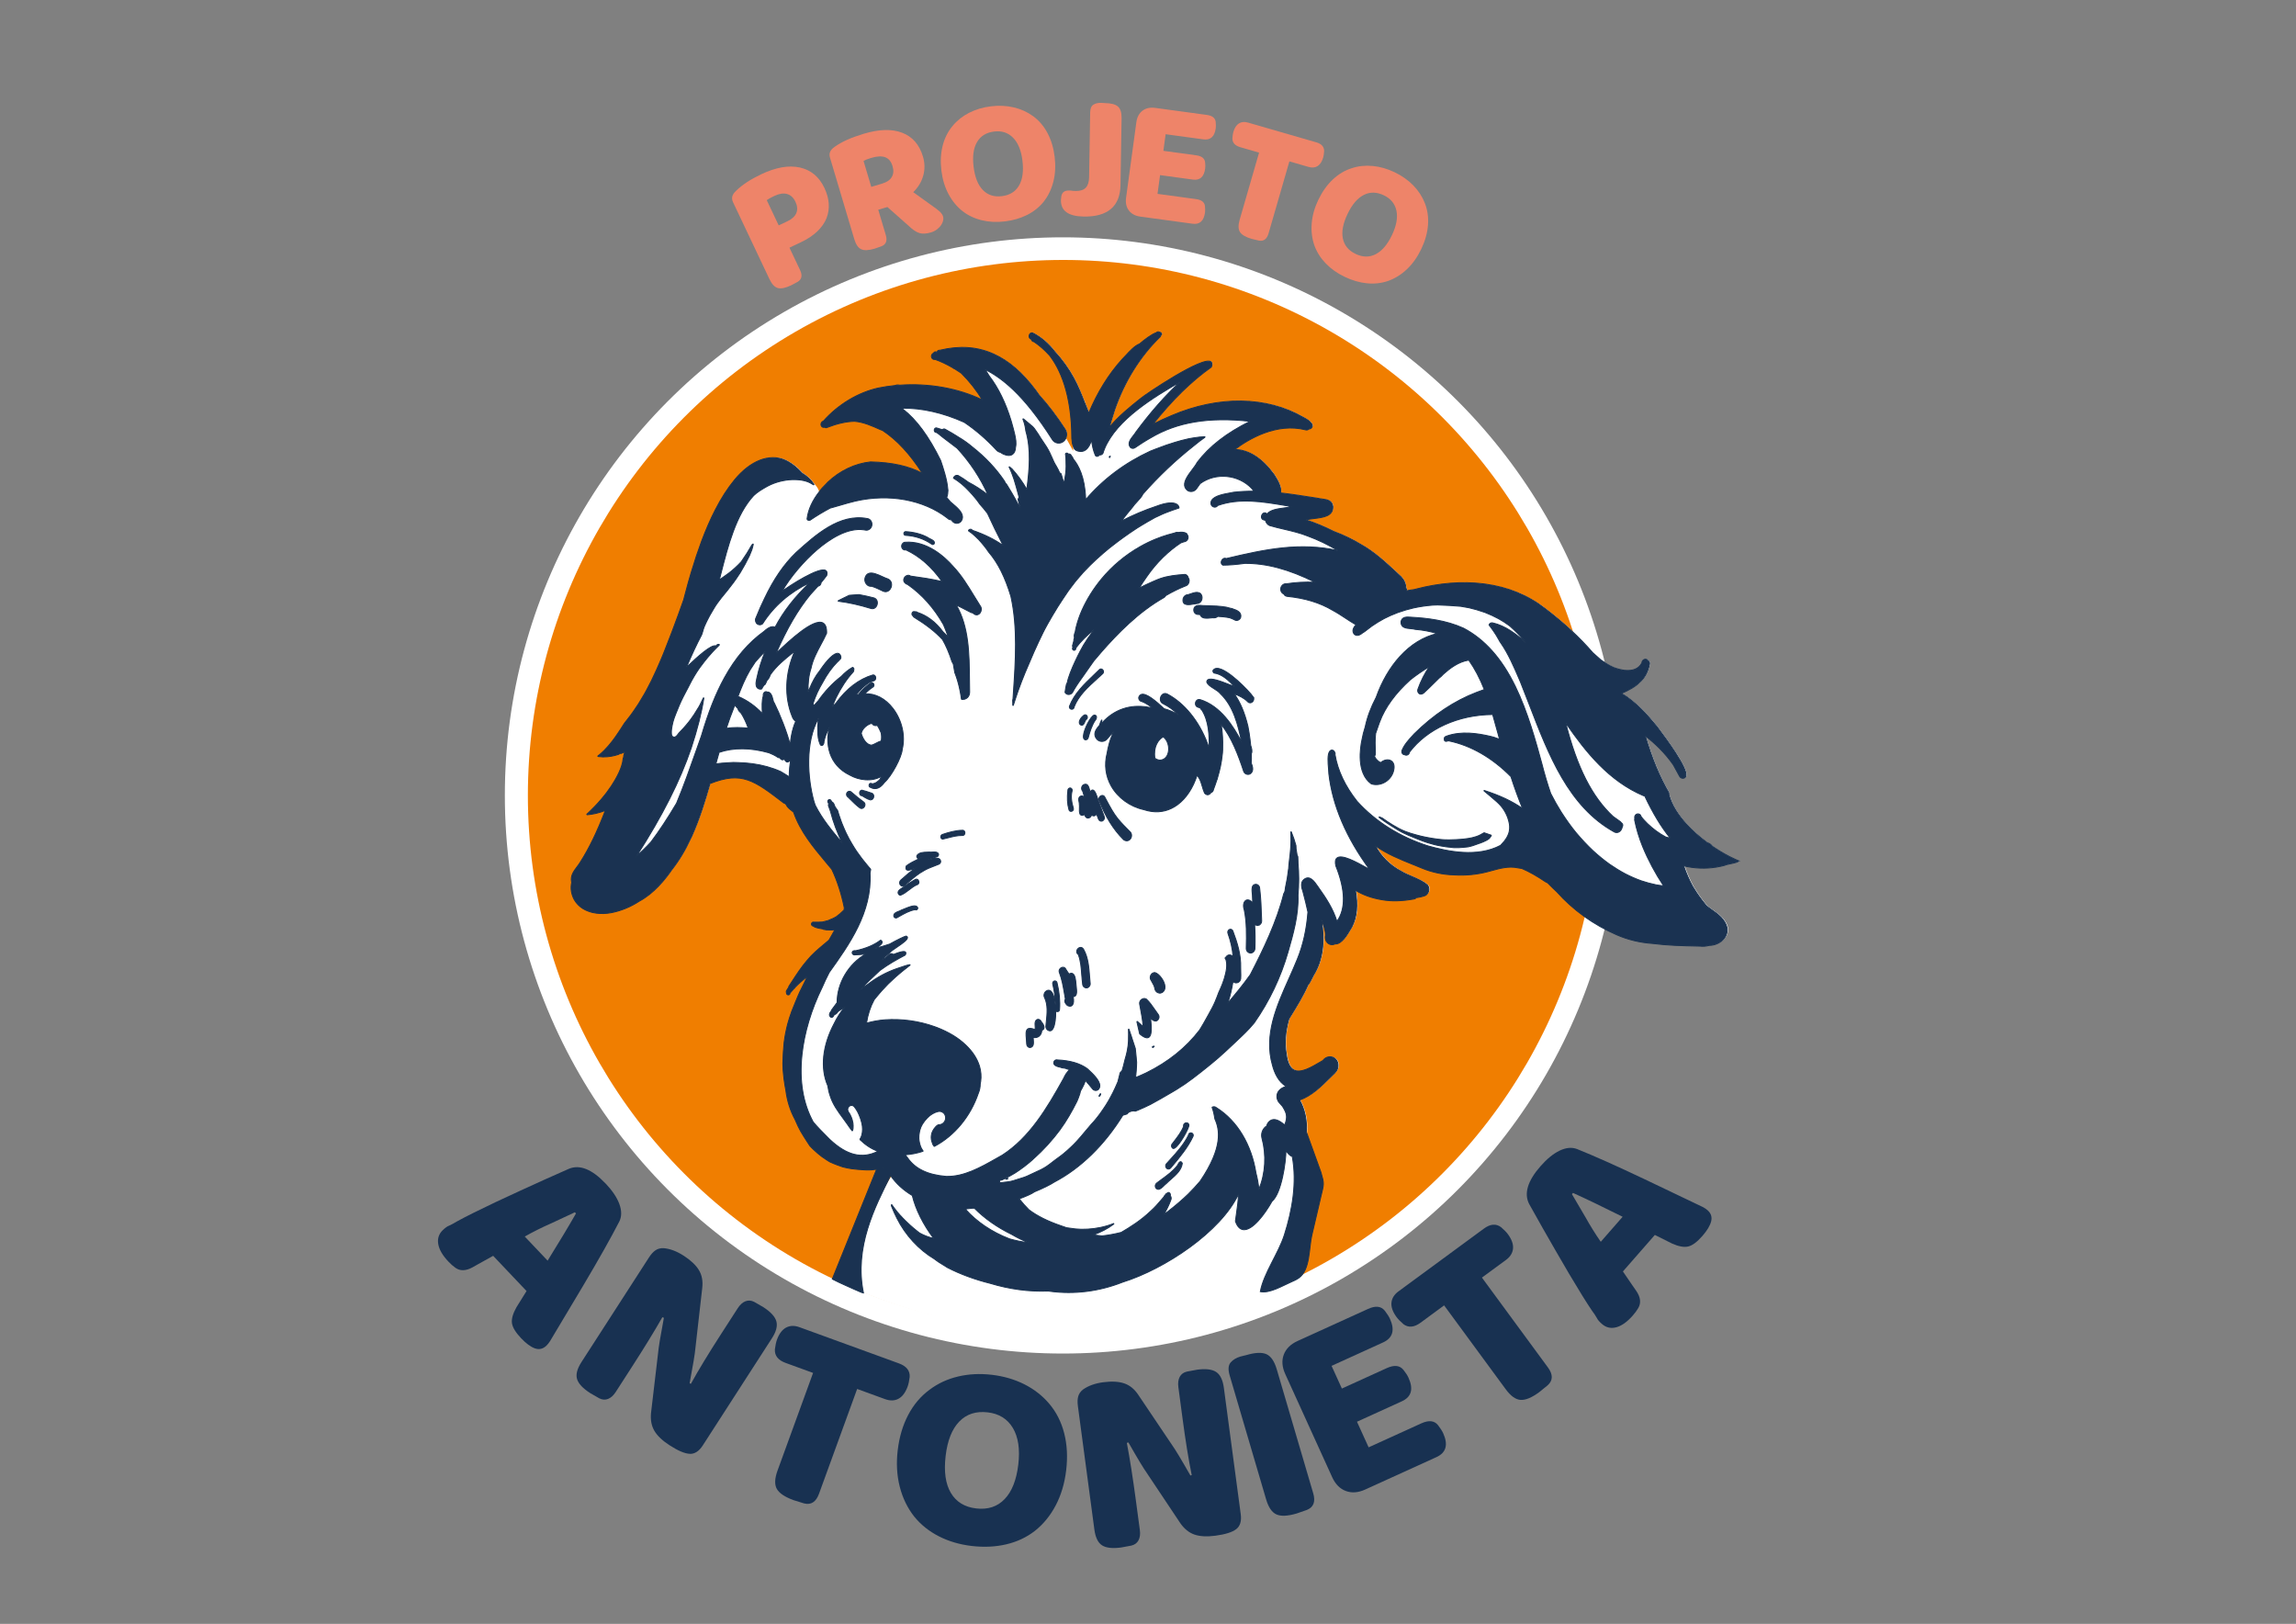 <?xml version="1.0" encoding="UTF-8"?>
<svg id="Camada_1" data-name="Camada 1" xmlns="http://www.w3.org/2000/svg" viewBox="0 0 1190.55 841.89">
  <rect x="0" y="0" width="1190.55" height="841.89" fill="#808080" stroke="none"/>
  <defs>
    <style>
      .cls-1 {
        fill: #ee8469;
      }

      .cls-2 {
        fill: #f07e00;
      }

      .cls-3 {
        stroke: #1b3351;
        stroke-miterlimit: 10;
        stroke-width: .5px;
      }

      .cls-3, .cls-4 {
        fill: #1a3251;
      }

      .cls-5 {
        fill: #fff;
      }

      .cls-6 {
        fill: #183151;
      }
    </style>
  </defs>
  <circle class="cls-5" cx="551.13" cy="412.39" r="289.35"/>
  <g>
    <g>
      <path class="cls-1" d="M414.87,140.04c1.31,2.76.89,4.79-1.26,6.08l-3.38,1.81c-2.93,1.39-5.22,1.85-6.89,1.4-1.66-.45-3.12-2-4.37-4.65l-18.84-39.79c-.53-1.13-.66-2.17-.39-3.12.27-.96.93-1.92,1.99-2.9,3.16-3.08,7.5-5.93,13.02-8.54,7.6-3.6,14.28-4.76,20.02-3.48,5.74,1.28,9.99,4.82,12.73,10.62,2.61,5.52,2.97,10.73,1.09,15.62-.97,2.46-2.58,4.75-4.81,6.88-2.23,2.13-5.04,3.99-8.42,5.59l-6,2.84,5.52,11.66ZM408.26,114.73c2.37-1.12,3.92-2.54,4.65-4.27.73-1.73.58-3.69-.46-5.88-1.01-2.14-2.46-3.47-4.33-4-1.87-.53-4.07-.19-6.61,1.01-1.86.88-3.17,1.6-3.93,2.17l6.2,13.09,4.48-2.12Z"/>
      <path class="cls-1" d="M455.41,108.76l3.9,13.08c.87,2.93.15,4.86-2.17,5.81l-3.62,1.27c-3.04.91-5.35,1.01-6.93.31-1.57-.7-2.78-2.45-3.62-5.26l-12.58-42.19c-.36-1.19-.33-2.24.09-3.15.41-.9,1.21-1.76,2.4-2.57,3.59-2.56,8.61-4.81,15.06-6.73,8-2.39,14.65-2.55,19.95-.48,5.3,2.06,8.86,6.17,10.69,12.32,1,3.34,1.05,6.63.16,9.85-.89,3.23-2.62,6.1-5.19,8.62l8.82,6.34c2.12,1.45,3.69,2.62,4.71,3.52,1.01.9,1.66,1.8,1.92,2.69.28.96.19,2.01-.28,3.16-.47,1.15-1.22,2.17-2.26,3.06-.96.93-2.21,1.63-3.76,2.1-2.33.69-4.31.8-5.95.31-1.64-.49-3.47-1.7-5.47-3.64l-11.13-9.85-4.75,1.42ZM457.5,95.16c2.33-.69,3.96-1.81,4.9-3.36.94-1.55,1.07-3.46.39-5.72-.69-2.33-1.94-3.84-3.74-4.54-1.8-.7-4.29-.58-7.45.37-1.73.52-3.01,1.03-3.83,1.53l4.01,13.44,5.73-1.71Z"/>
      <path class="cls-1" d="M488.79,75.58c1-3.95,2.73-7.39,5.2-10.33,2.3-2.79,5.15-5.05,8.55-6.78,3.4-1.73,7.17-2.85,11.32-3.35,4.14-.5,8.07-.32,11.79.55,3.71.87,7.05,2.38,10.01,4.53,3.1,2.26,5.6,5.19,7.51,8.79,1.91,3.6,3.15,7.72,3.71,12.35.55,4.58.33,8.84-.66,12.79-1,3.95-2.67,7.42-5,10.4-2.29,2.85-5.15,5.14-8.58,6.88-3.43,1.73-7.28,2.86-11.55,3.38-4.21.51-8.19.32-11.93-.58-3.75-.9-7.08-2.45-9.98-4.68-2.98-2.34-5.43-5.3-7.34-8.9-1.91-3.6-3.14-7.65-3.69-12.17-.56-4.64-.35-8.93.65-12.88ZM509.65,98.52c2.54,2.61,5.83,3.67,9.85,3.18,4.08-.49,7.05-2.33,8.89-5.5,1.84-3.17,2.44-7.45,1.79-12.83-.64-5.32-2.26-9.3-4.84-11.94-2.58-2.64-5.85-3.72-9.81-3.24-4.08.49-7.05,2.31-8.9,5.46-1.85,3.14-2.45,7.4-1.79,12.79.66,5.44,2.26,9.47,4.81,12.08Z"/>
      <path class="cls-1" d="M565.28,58.46c.03-2.12.59-3.51,1.66-4.18,1.07-.67,2.38-.99,3.94-.96l2.05.13c3.24.05,5.51.65,6.79,1.8,1.29,1.14,1.91,3.18,1.86,6.11l-.57,34.58c-.09,5.55-1.75,9.68-4.97,12.4-3.22,2.72-7.92,4.03-14.09,3.93-7.98-.13-11.92-2.97-11.82-8.52l.22-2.05c.34-1.99,1.64-2.96,3.88-2.93.87.01,1.43.06,1.68.12.25.07.87.11,1.87.12,2.37.04,4.11-.52,5.22-1.69,1.11-1.16,1.68-2.96,1.73-5.39l.56-33.46Z"/>
      <path class="cls-1" d="M589.24,63.38c.36-2.65,1.42-4.65,3.17-5.98,1.75-1.33,3.96-1.82,6.61-1.46l26.76,3.64c2.84.39,4.37,1.6,4.6,3.64.12,1.4.13,2.5.02,3.3-.59,4.32-2.73,6.23-6.44,5.73l-19.54-2.66-1.17,8.61,17.04,2.32c2.84.39,4.37,1.6,4.6,3.64.14,1.28.15,2.35.03,3.21-.59,4.32-2.7,6.24-6.35,5.74l-17.04-2.32-1.32,9.72,20.01,2.72c2.84.39,4.37,1.6,4.6,3.64.12,1.4.13,2.5.02,3.3-.6,4.38-2.75,6.32-6.45,5.82l-27.04-3.68c-2.66-.36-4.65-1.42-5.98-3.17-1.33-1.75-1.82-3.96-1.46-6.61l5.33-39.18Z"/>
      <path class="cls-1" d="M643.1,76.3c-2.69-.78-4.05-2.27-4.06-4.48.08-1.4.24-2.52.48-3.36.62-2.16,1.59-3.64,2.9-4.47,1.31-.82,2.86-.97,4.66-.45l35.47,10.25c2.69.78,4.04,2.27,4.06,4.48-.08,1.4-.24,2.53-.49,3.36-.62,2.16-1.59,3.64-2.9,4.47-1.31.82-2.86.97-4.66.45l-9.97-2.88-10.8,37.35c-.85,2.93-2.5,4.17-4.97,3.72l-3.73-.88c-3.11-.9-5.14-2.07-6.09-3.51-.95-1.44-1.01-3.57-.2-6.38l10.07-34.84-9.79-2.83Z"/>
      <path class="cls-1" d="M691.05,93.1c2.96-2.79,6.27-4.77,9.93-5.92,3.44-1.12,7.05-1.49,10.85-1.13,3.8.37,7.58,1.45,11.34,3.26,3.76,1.8,6.98,4.07,9.65,6.8,2.67,2.73,4.67,5.8,6.01,9.2,1.4,3.57,1.94,7.39,1.62,11.45-.32,4.06-1.49,8.2-3.51,12.41-1.99,4.16-4.47,7.64-7.43,10.43-2.96,2.8-6.23,4.82-9.8,6.08-3.46,1.17-7.11,1.57-10.93,1.19-3.83-.38-7.68-1.5-11.55-3.36-3.82-1.83-7.07-4.13-9.75-6.9-2.68-2.77-4.65-5.87-5.91-9.31-1.26-3.57-1.73-7.39-1.41-11.45.32-4.06,1.46-8.14,3.43-12.24,2.02-4.21,4.51-7.72,7.47-10.52ZM696.32,123.66c.74,3.57,2.94,6.23,6.59,7.98,3.71,1.78,7.19,1.82,10.45.14,3.26-1.69,6.06-4.97,8.4-9.86,2.31-4.83,3.09-9.05,2.34-12.66-.76-3.61-2.94-6.28-6.53-8-3.71-1.78-7.19-1.84-10.43-.18-3.25,1.66-6.04,4.93-8.38,9.82-2.37,4.95-3.18,9.2-2.44,12.77Z"/>
    </g>
    <g>
      <path class="cls-6" d="M314.02,613.58c3.51,3.7,5.89,7.25,7.14,10.66,1.25,3.41,1.26,6.41,0,8.99-4.35,8.47-10.61,19.57-18.77,33.32l-17.17,28.74c-.62.97-1.26,1.77-1.93,2.41-1.75,1.66-3.71,2.11-5.88,1.37-2.18-.75-4.57-2.5-7.18-5.25-2.87-3.02-4.45-5.64-4.76-7.84-.3-2.2.48-4.95,2.33-8.24l5.23-8.41-17.31-18.25-7.78,4.32-2.99,1.69c-3.46,1.87-6.41,1.93-8.85.16-1.16-.82-2.34-1.86-3.55-3.14-3.06-3.23-4.83-6.27-5.31-9.13-.48-2.86.32-5.28,2.4-7.26,1.28-1.21,2.35-1.97,3.2-2.27,1.26-.56,2.66-1.31,4.19-2.25,4.19-2.31,10.86-5.64,20.02-9.99l12.64-5.86,12.44-5.67,12.93-5.75c5.63-2.28,11.95.28,18.96,7.68ZM285.75,634.26c-4.77,2.1-9.32,4.37-13.65,6.82l11.86,12.5c6.36-10.25,11.26-18.41,14.7-24.48l-.57-.6-12.34,5.77Z"/>
      <path class="cls-6" d="M357.63,753.72c-2.57-.11-6.04-1.58-10.39-4.39-3.74-2.41-6.37-4.91-7.9-7.49-1.53-2.58-2.11-5.69-1.76-9.32l3.66-31.04c.22-2.73,1.22-8.8,3-18.24l-.78-.34c-4.03,7.1-9.36,15.79-15.99,26.06l-8.21,12.73c-1.16,1.79-2.47,2.98-3.95,3.57-1.48.59-3.01.48-4.59-.32l-4.7-2.7c-3.81-2.46-6.08-4.89-6.8-7.28-.72-2.39.05-5.34,2.31-8.84l34.96-54.17c1.11-1.71,2.24-2.96,3.41-3.75,1.17-.79,2.57-1.16,4.18-1.1,3.34.28,6.81,1.58,10.39,3.89,3.74,2.41,6.39,4.92,7.96,7.53,1.57,2.61,2.13,5.71,1.7,9.28l-3.54,31.12c-.22,2.73-1.22,8.81-3,18.24l.66.26c3.85-7,9.04-15.55,15.57-25.67l8.74-13.54c1.16-1.79,2.47-2.98,3.95-3.57,1.48-.59,3.01-.48,4.59.32l4.7,2.71c3.81,2.46,6.07,4.91,6.76,7.34.69,2.43-.07,5.36-2.28,8.78l-35.86,55.57c-1.96,3.04-4.22,4.49-6.8,4.38Z"/>
      <path class="cls-6" d="M401.8,699.56c.26-2.07.62-3.72,1.06-4.94,1.14-3.13,2.72-5.24,4.74-6.33,2.02-1.09,4.34-1.16,6.95-.21l51.58,18.77c3.92,1.43,5.77,3.78,5.57,7.05-.26,2.07-.61,3.72-1.06,4.94-1.14,3.13-2.72,5.24-4.74,6.33-2.02,1.09-4.34,1.16-6.95.21l-14.49-5.28-19.77,54.32c-1.55,4.26-4.13,5.94-7.74,5.02l-5.45-1.69c-4.53-1.65-7.42-3.59-8.68-5.82-1.26-2.23-1.14-5.39.35-9.49l18.44-50.66-14.23-5.18c-3.92-1.43-5.77-3.78-5.57-7.05Z"/>
      <path class="cls-6" d="M482.08,720.44c4.3-3.23,9.2-5.49,14.72-6.8,5.52-1.31,11.36-1.6,17.52-.88,6.16.73,11.78,2.37,16.84,4.92,5.06,2.55,9.36,5.9,12.88,10.05,3.69,4.35,6.28,9.46,7.78,15.33,1.5,5.87,1.85,12.25,1.03,19.15-.8,6.81-2.61,12.89-5.43,18.25-2.82,5.36-6.44,9.78-10.87,13.27-4.31,3.32-9.24,5.63-14.81,6.93-5.56,1.3-11.52,1.58-17.87.84-6.26-.74-11.94-2.41-17.04-5.01-5.1-2.61-9.37-6.02-12.79-10.25-3.49-4.42-5.99-9.57-7.49-15.43-1.5-5.87-1.86-12.16-1.07-18.87.81-6.9,2.63-13.03,5.45-18.39,2.82-5.36,6.53-9.73,11.13-13.1ZM506.17,782.04c6.07.71,10.99-.9,14.77-4.84,3.78-3.94,6.13-9.91,7.08-17.92.93-7.91,0-14.23-2.81-18.94-2.8-4.71-7.15-7.42-13.04-8.11-6.07-.71-10.99.88-14.76,4.77-3.77,3.9-6.13,9.84-7.07,17.85-.95,8.1-.05,14.48,2.71,19.14,2.76,4.66,7.13,7.35,13.12,8.05Z"/>
      <path class="cls-6" d="M641.01,792.78c-2.03,1.58-5.62,2.71-10.76,3.4-4.41.59-8.03.39-10.87-.58-2.84-.98-5.3-2.96-7.38-5.95l-17.35-26c-1.6-2.21-4.79-7.49-9.54-15.83l-.81.25c1.54,8.02,3.12,18.09,4.74,30.21l2.01,15.01c.28,2.11.05,3.87-.7,5.28-.75,1.41-1.98,2.32-3.7,2.74l-5.33.99c-4.5.6-7.8.22-9.89-1.13-2.1-1.36-3.42-4.1-3.97-8.23l-8.54-63.91c-.27-2.02-.22-3.71.16-5.07.38-1.36,1.2-2.54,2.47-3.55,2.73-1.95,6.21-3.21,10.43-3.78,4.41-.59,8.05-.4,10.94.57,2.89.97,5.32,2.96,7.32,5.96l17.49,25.98c1.6,2.22,4.79,7.49,9.54,15.83l.67-.23c-1.61-7.82-3.21-17.7-4.8-29.64l-2.13-15.98c-.28-2.11-.05-3.87.7-5.28s1.98-2.32,3.7-2.74l5.33-.99c4.5-.6,7.8-.2,9.9,1.2,2.1,1.4,3.42,4.12,3.96,8.16l8.76,65.56c.48,3.58-.3,6.16-2.33,7.74Z"/>
      <path class="cls-6" d="M677.69,782.81l-5.39,1.87c-4.62,1.36-8.1,1.51-10.44.46-2.34-1.05-4.12-3.66-5.35-7.84l-18.9-64.25c-.89-3.02-.72-5.24.5-6.67,1.22-1.42,2.95-2.46,5.17-3.11l2.97-.73c4.62-1.36,8.1-1.51,10.44-.46,2.34,1.05,4.12,3.66,5.35,7.84l18.9,64.25c1.28,4.36.2,7.23-3.25,8.63Z"/>
      <path class="cls-6" d="M665.68,702.31c1.15-3.07,3.54-5.42,7.16-7.08l36.55-16.63c3.88-1.77,6.77-1.45,8.67.94,1.27,1.66,2.15,3.04,2.65,4.14,2.69,5.9,1.5,10-3.56,12.31l-26.69,12.14,5.35,11.76,23.27-10.59c3.88-1.76,6.77-1.45,8.67.94,1.19,1.5,2.05,2.83,2.59,4.01,2.69,5.9,1.54,9.98-3.43,12.25l-23.27,10.59,6.04,13.28,27.32-12.43c3.88-1.76,6.77-1.45,8.67.94,1.27,1.66,2.15,3.04,2.65,4.14,2.72,5.99,1.56,10.13-3.5,12.43l-36.93,16.8c-3.63,1.65-6.97,1.9-10.04.75-3.07-1.15-5.43-3.54-7.08-7.16l-24.34-53.5c-1.65-3.63-1.9-6.97-.75-10.04Z"/>
      <path class="cls-6" d="M727.67,686.45c-1.58-1.37-2.75-2.57-3.52-3.62-1.97-2.69-2.85-5.17-2.64-7.46.22-2.29,1.45-4.25,3.69-5.9l44.23-32.49c3.36-2.47,6.34-2.71,8.96-.72,1.58,1.37,2.75,2.58,3.52,3.62,1.97,2.69,2.85,5.17,2.64,7.46-.22,2.29-1.45,4.25-3.69,5.9l-12.43,9.13,34.22,46.58c2.69,3.66,2.65,6.73-.12,9.23l-4.43,3.6c-3.88,2.85-7.1,4.18-9.66,3.99-2.56-.19-5.12-2.04-7.7-5.55l-31.92-43.45-12.21,8.97c-3.36,2.47-6.34,2.71-8.96.72Z"/>
      <path class="cls-6" d="M798.79,604.63c3.35-3.83,6.67-6.53,9.95-8.1,3.28-1.56,6.26-1.85,8.95-.84,8.84,3.55,20.48,8.74,34.92,15.59l30.21,14.43c1.02.52,1.88,1.09,2.57,1.7,1.81,1.59,2.45,3.5,1.91,5.73-.54,2.24-2.06,4.78-4.56,7.64-2.74,3.14-5.2,4.96-7.37,5.46-2.17.51-4.97-.01-8.42-1.56l-8.86-4.43-16.56,18.93,5.02,7.35,1.96,2.82c2.19,3.27,2.51,6.2.98,8.8-.71,1.23-1.64,2.51-2.8,3.83-2.93,3.35-5.79,5.39-8.6,6.14-2.81.75-5.29.17-7.45-1.72-1.32-1.16-2.18-2.15-2.56-2.98-.67-1.2-1.55-2.52-2.63-3.96-2.69-3.96-6.63-10.29-11.8-19.01l-7.01-12.04-6.8-11.86-6.93-12.34c-2.79-5.39-.83-11.93,5.88-19.59ZM822,630.85c2.54,4.56,5.22,8.88,8.05,12.95l11.34-12.97c-10.8-5.38-19.38-9.51-25.74-12.36l-.55.63,6.89,11.75Z"/>
    </g>
  </g>
  <path class="cls-4" d="M406.95,540.5c.01-.08.02-.17.04-.25,0,0,0-.02,0-.03l-.04.28Z"/>
  <path class="cls-4" d="M430.9,602.27c-.07-.03-.13-.08-.2-.11-.02,0-.04-.02-.06-.02.09.05.18.09.25.14Z"/>
  <g>
    <circle class="cls-2" cx="551.34" cy="412.39" r="277.62"/>
    <path class="cls-5" d="M885.79,470.05c-.17-.18-.35-.35-.53-.52-2.24-2.75-4.37-5.56-6.25-8.67-.25-.37-.48-.76-.72-1.14-1.93-3.5-3.52-7.23-4.8-11.08,1.51.37,3.03.68,4.57.89,5.54.75,11.22.42,16.7-1.02,1.82-.85,5.03-.97,7.19-2.02-.51-.21-1.01-.44-1.52-.66-.89-.4-1.78-.82-2.65-1.26-.17-.09-.34-.18-.51-.27-.7-.36-1.4-.73-2.09-1.12-.23-.13-.46-.26-.69-.39-1.74-.99-3.44-2.04-5.11-3.15-.34-.23-.67-.48-1.01-.71-.66-.89-1.6-1.56-2.66-1.86-3.89-2.85-7.57-6.04-10.84-9.64-1.83-2.01-3.55-4.17-5.05-6.49-.2-.32-.4-.64-.6-.96-1.44-2.38-2.63-4.92-3.42-7.67-.11-.4-.14-.8-.08-1.2-5.37-9.26-9.35-19.58-12.41-30.11,2.66,2.04,5.22,4.27,7.68,6.71,2.67,2.69,5.12,5.57,7.29,8.71,1.11,1.99,2.18,3.98,3.23,5.92.48.92,1.62,1.23,2.47.68,4.03-2.17-12.16-23.14-14.44-26.26-5.36-6.55-11.42-13.23-18.68-17.35,3.03-1.24,7.65-3.57,9.73-5.93,2.47-2.05,4.25-5.2,5.04-9.15.23-.84-.14-1.46-.69-1.77-.17-.23-.41-.45-.77-.62-1.02-.39-2.22.52-2.2,1.71-2.9,5.57-10.29,4.35-14.96,2.43-2.33-1.05-4.47-2.43-6.57-3.91-1.42-1.21-2.82-2.46-4.19-3.75-7.44-8.61-15.95-16.19-24.83-22.96-18.99-14.78-44.19-15.92-66.64-10.03-.32.1-.74.2-1.19.29-1.3.13-2.59.35-3.87.66.08-.5-.07-1-.36-1.5-.02-.13-.07-.26-.11-.38-.06-1.21-.4-2.36-.96-3.4-.04-.08-.08-.17-.13-.25-.08-.14-.17-.28-.26-.42-.05-.07-.09-.14-.14-.2-.55-.8-1.21-1.52-1.96-2.12-6.23-5.77-12.41-11.73-19.79-15.8-4.47-2.74-9.17-4.92-14.02-6.75-4.8-2.42-9.75-4.51-14.9-6.12,4.24-1.65,14.76-.13,14.29-7.08-.46-3.85-4.84-3.3-7.51-3.99-6.52-1.01-13.09-2.09-19.68-2.82.94-2.98-1.82-7.24-3.3-9.58-4.98-6.8-11.72-12.72-20.15-12.91-.16-.03-.32-.04-.49-.06,10.77-8.22,24.25-13.76,37.27-10.44.58.17,1.19-.04,1.61-.47,1.05.09,2.25-1.23,1.23-2.53-1.07-1.51-2.68-2.33-4.23-3.18-20.82-11.97-46.36-10.22-68.17-.92-3.51,1.45-6.94,3.08-10.33,4.84,9.01-11.41,19.17-22.06,30.79-30.26,4.04-11.18-33.81,14.28-36.26,16.36-5.73,4.58-12.13,9.62-16.93,15.77.93-3.31,1.92-6.6,2.99-9.87,4.96-14.4,13-27.62,23.62-37.95.24-.25.35-.52.38-.8.2-.12.36-.33.39-.59-.2-.49-.58-.72-1.09-.77-.43-.26-.99-.26-1.45.23h0c-2.26.77-5.6,3.2-8.73,5.85-3.21,1.11-7.11,6.18-9.01,7.97-7.38,8.16-13.13,17.78-17.38,28.14-.75-1.79-1.47-3.6-2.18-5.41-.09-.63-.31-1.15-.62-1.58-1.56-3.93-3.15-7.83-5.17-11.5-2.7-4.94-5.96-9.44-9.68-13.45-3.12-4.06-6.87-7.48-11.39-9.79-1.66-.66-2.56,2.23-.91,2.78.08.05.16.1.24.15.14.71.7,1.26,1.38,1.29,2.99,2.02,5.63,4.4,8.02,7.02,8.95,11.43,11.62,28.49,11.64,43.35,0,.18.04.35.08.52.03.57.08,1.14.18,1.67-.02,1.44-.05,2.88-.08,4.33-1.18-2.22-2.4-4.42-3.64-6.6.68-1.43.58-3.18-.3-4.55-4.06-6.25-8.52-12.25-13.47-17.72-.6-.85-1.19-1.69-1.81-2.51-12.95-17.28-28.43-25.81-49.48-20.78-.57-.04-1.3.05-1.33.82-.17.04-.33.08-.5.13-.02,0-.04,0-.06,0-.5-.32-1.2-.04-1.43.56-.59.2-1.04.79-1.04,1.47-.03.96.88,1.74,1.74,1.48,3.18,1.13,6.26,2.62,9.23,4.34.32.28.69.49,1.11.63,1.13.69,2.25,1.41,3.34,2.18,4.28,4.26,8.1,9.05,11.19,14.35-13.04-6.37-28.67-8.83-43.12-7.82-.25-.03-.51-.06-.76-.09-.68-.09-1.27.04-1.77.29-2.91.29-5.76.71-8.52,1.28,0,0,.01,0,.01,0,0,0,0,0,.01,0-10.59,2.32-21.03,8.65-28.55,17.2-.92.16-1.56,1.46-.92,2.37.38.56,1.03.67,1.56.42.26.27.64.4,1.06.21,4.57-1.77,9.55-3.14,14.43-3.23,4.65.39,9.15,2.39,13.45,4.32.39.14.76.29,1.14.44,8.55,5.63,15.41,13.99,21.03,22.83-8.21-4.64-18.35-6.02-27.36-6.21-8.07.86-16.02,4.71-22.16,10.55-1.16,1.3-3.01,2.86-4.13,4.57-.22.27-.42.55-.63.83.03-1.4-.98-3.04-2.42-4.59-1.51-2.34-3.63-4.23-6.08-5.71-.67-.71-1.33-1.42-2.03-2.08-1.92-1.8-3.99-3.37-6.34-4.47-2.12-1.01-4.5-1.56-6.84-1.5-2.18.04-4.32.49-6.4,1.28-5.14,1.98-9.6,5.85-13.22,10.22-3.92,4.75-7.19,10.07-10.03,15.61-2.7,5.24-5.01,10.71-7.08,16.25-1.89,5.07-3.59,10.21-5.14,15.41-.05.15-.14.46-.24.79l-.13.43c-.88,2.95-1.82,6.3-2.7,9.67-.29,1.11-.58,2.22-.88,3.34-.06.22-.12.45-.19.68-1.98,5.59-3.99,11.17-6.1,16.71-1.22,3.19-2.47,6.38-3.72,9.57-.21.53-.42,1.07-.63,1.6-.32.81-.65,1.6-1,2.39,0,0,0,0,0,0-.29.67-.59,1.35-.87,2.03-.62,1.45-1.23,2.91-1.91,4.32-.42.91-.85,1.81-1.27,2.72,0-.02.02-.04.03-.07-.42.9-.84,1.79-1.26,2.69-.3.64-.64,1.26-.97,1.87-.58,1.12-1.15,2.22-1.73,3.33-.77,1.48-1.66,2.89-2.5,4.32-.47.77-.93,1.56-1.41,2.34-.34.57-.75,1.11-1.12,1.66-1,1.47-1.97,2.98-3.04,4.37-1.08,1.4-2.15,2.82-3.25,4.19-.63,1-1.28,1.99-1.9,3-.91,1.45-1.92,2.84-2.88,4.24-.97,1.43-2.07,2.76-3.15,4.06-.23.28-.48.55-.72.82-.56.64-1.15,1.26-1.75,1.86-.14.14-.28.28-.42.41-.71.69-1.44,1.36-2.21,1.98-.14.11-.28.22-.41.33-.11.09-.22.18-.33.26h0s-.01.01-.02.02c.03,0,.05,0,.08,0,.07,0,.13.02.2.03.59.08,1.18.12,1.77.15.04,0,.07.02.11.02.23.03.48.03.74,0,2.62.01,5.25-.47,7.79-1.32.37-.38.88-.58,1.39-.5.7-.27,1.38-.59,2.07-.92-.24.78-.46,1.56-.7,2.34.08.49-.04.97-.3,1.36,0,.06,0,.13-.02.2-.09,1.26-.39,2.48-.77,3.68-.35,1.13-.79,2.22-1.28,3.3-.61,1.33-1.29,2.62-2,3.88-1.32,2.33-2.81,4.53-4.41,6.65-.29.38-.59.76-.89,1.14-.57.72-1.15,1.44-1.75,2.14-.02.03-.04.05-.07.08-.1.12-.2.23-.3.35-.5.58-1,1.14-1.51,1.7-.02.02-.03.04-.05.06-.55.61-1.11,1.21-1.67,1.8-.05.05-.09.09-.14.14-.83.86-1.68,1.71-2.54,2.53-.49.47-.99.95-1.49,1.4,3.3-.25,6.59-1.09,9.77-2.36-3.63,9.44-7.73,18.69-13.12,27.15-1.9,3.2-5.32,5.82-4.55,10.05.02.12.06.24.08.36,0,.03-.01.05-.02.08-.69,3.12-.08,6.31,1.42,8.97,1.07,1.79,2.51,3.27,4.21,4.34,1.51.94,3.14,1.58,4.83,2.03,0,0,0,0,0,0,.13.04.27.07.4.1l-.14-.04c.66.15,1.32.27,1.99.36,2.56.34,5.14.22,7.73-.27,5.08-.99,10.01-3.02,14.44-5.95,6.64-3.54,12.48-9.95,16.79-16.24,4.04-5.13,7.25-10.68,9.92-16.49.17-.34.34-.68.5-1.02,3.9-8.78,6.77-17.95,9.4-27.21,16.33-6.5,22.62-2.07,38.46,10.07.18.07.38.14.59.21.21.23.44.43.66.63.73,1.74,2.49,2.72,3.87,3.95,4.01,11.53,12.13,20.31,19.86,29.68,2.99,6.26,5.06,13.08,6.48,20.03-.02.4-.07.81-.14,1.22-1.31,1.35-2.7,2.59-4.22,3.64-1.12.64-2.28,1.16-3.38,1.57-.54.38-2.15.67-3.6,1.07-1.58.14-3.19.09-4.76.08-.05,0-.09,0-.14,0-.04,0-.08,0-.12,0-.05.01-.09.03-.13.05-.07.03-.13.06-.19.11,0,0-.02.01-.02.02-.1.08-.18.18-.24.3-.25.51.07,1.16.58,1.23.11.05.22.08.34.13.83.75,3.13,1.12,4.73,1.36.15.16.37.27.7.29.84.2,1.7.28,2.55.26,1.13.09,2.24.02,3.34-.19-.71,1.27-1.42,2.54-2.13,3.8-.37.65-.75,1.29-1.12,1.93-3.88,3.35-8.02,6.43-11.32,10.49-3.56,4.11-6.44,8.8-9.43,13.38-.11.17-.15.37-.16.57-.37.57-.73,1.15-1.1,1.73-.2.32-.17.73,0,1.03-.04.21-.04.38.05.49.33.79,1.57.49,1.5-.42.65-.81,1.33-1.59,2.03-2.35.17-.08.32-.19.43-.37.05-.08.11-.16.16-.24,2.01-2.09,4.19-4.01,6.47-5.79-.06.11-.13.21-.19.32.02.1.03.21.02.31,0,.1-.03.19-.05.29,0,.04-.01.09-.02.13-.03.14-.08.27-.14.4-.33.75-.72,1.49-1.08,2.22-.75,1.6-1.59,3.13-2.33,4.72-.35.75-.67,1.5-.99,2.26,0,0,0,0,0,0-.03.07-.06.13-.08.2-.13.3-.25.6-.38.91-.25.6-.5,1.21-.75,1.81-.15.37-.29.73-.44,1.1-.55,1.36-1.11,2.71-1.64,4.07,0,0,0,0,0,0,0,.02-.01.03-.02.05h0s0,0,0,.01c0-.02.02-.05.02-.07,0,0,0,0,0,0,0,0,0,0,0,0,0,0,0,0,0,0,0,0,0,0,0,0-.02.05-.04.1-.06.15,0,.03-.02.05-.02.06,0,0,0,0,0,0,0,0,0,0,0,0,0,0,0,0,0,0,0,0,0,0,0,0,0,0,0,0,0-.01,0,0,0,0,0,0,0,.03-.02.06-.03.08-.16.47-.33.93-.49,1.39-.16.46-.32.92-.47,1.38-.09.28-.17.57-.25.85-.15.5-.3,1.01-.45,1.51-.08.28-.17.56-.25.85,0,.04-.01.08-.03.1-.37,1.54-.75,3.09-1.05,4.64-.3,1.53-.53,3.09-.73,4.64,0,.03,0,.07,0,.1,0,.05-.01.1-.02.15,0-.05.01-.09.02-.14-.04.35-.05.69-.09,1.04-.12,1.22-.22,2.44-.3,3.66-.03.44-.06.88-.08,1.33-.07,1.27-.11,2.54-.14,3.81,0,.36-.04.73-.04,1.09.02,1.03.06,2.05.11,3.09.05,1.11.2,2.23.3,3.32,0,0,0,0,0,.01.03.14.04.28.05.42v.03s0,.05,0,.08t0,.03s0,.02,0,.03c0,0,0,0,0,.01,0,0,0,.01,0,.02,0,.01,0,.03,0,.04,0,.01,0,.03,0,.04h0s0,0,0,0c0,0,0,0,0,0,0,0,0,.01,0,.02,0,0,0,0,0,.01,0,0,0,0,0,0,0,0,0,0,0,0,0,0,0,0,0,0,.02.14.04.27.06.41,0,.03,0,.06.01.09,0,.03.02.05.01.08,0,.04,0,.08,0,.11,0,0,0,0,0,0,0,.01,0,.03,0,.04h0s0,.03.02.05h0c.27,1.95.53,3.89.94,5.78.65,5.28,2.17,10.4,4.8,15.23.09.2.17.4.26.6.82,1.86,1.63,3.73,2.64,5.49,1.05,1.81,2.18,3.56,3.3,5.32.47.73.94,1.45,1.42,2.16,0,0,.01.02.02.02,0,0,.01.01.02.02,0,0,0,0,0,0,0,0-.01-.01-.02-.02,0,0,0,0,0,0,0,0,0-.01-.01-.02,0,0,0,0,0,0,0,0,0,0,0,.01.02.02.04.04.05.06,0,0,0,0,0,0,0,0,0,0,0,0,0,.01.02.02.03.03,0,0,0,0,0-.01.02.02.04.04.06.07.36.38.73.75,1.1,1.12.09.09.18.19.28.28.14.14.29.27.44.41,1.32,1.27,2.71,2.45,4.16,3.55,0,0-.02,0-.02,0,.35.25.7.48,1.05.71.57.39,1.13.79,1.7,1.17.49.33.98.64,1.49.92t0,0s0,0,0,0c.02,0,.03.02.05.03,0,0,.01,0,.02,0,.07.03.13.06.19.1-.05-.03-.09-.06-.14-.08,1.31.65,2.68,1.16,4.04,1.68.88.34,1.75.66,2.64.93,1.51.38,3.05.69,4.61.91.83.1,1.65.17,2.46.25.03,0,.06,0,.09.01.02,0,.04,0,.06,0,.03,0,.07,0,.1,0,.06,0,.11,0,.17.01-.05,0-.11-.01-.17-.01.32.03.64.05.95.09-.04,0-.08-.01-.12-.02.04,0,.09,0,.13.01-.04,0-.08-.01-.12-.02.09.01.18.02.27.03.04,0,.07,0,.1.01.04,0,.08,0,.11,0,0,0-.01,0-.01,0,.28.02.57.05.85.07.17.02.34.04.51.05-.01,0-.02,0-.04,0,.73.06,1.46.1,2.19.12.13,0,.25,0,.38,0,.6,0,1.2,0,1.81-.02.02,0,.03,0,.04,0,.04,0,.07,0,.12,0-.03,0-.06,0-.09,0,0,0,0,0,0,0,.03,0,.06,0,.09,0,0,0,0,0,0,0,0,0,.02,0,.03,0,0,0,0,0,0,0,0,0,.01,0,.02,0,0,0,.01,0,.02,0,0,0,0,0-.01,0,.08,0,.15-.02.23-.03.81-.07,1.61-.18,2.41-.29.08-.01.17-.02.25-.03.45-.06.88-.13,1.33-.17.26-.02.53-.02.8-.02.01,0,.03,0,.04,0,.27,0,.53.02.8.03.12,0,.24,0,.36-.01.02,0,.04,0,.06,0,.12,0,.24,0,.36,0,.58.08,1.11.35,1.6.68.15.1.29.2.44.31.51.93,1.08,1.81,1.67,2.66-9.37,14.09-19.85,37.45-15.05,60.65,32.33,13.18,67.54,20.6,104.6,20.6s75.24-8.43,107.99-22.01c-1,.12-1.97.11-2.87-.08,1.74-9.46,9.41-19.78,12.48-29.4,4.09-12.84,6.53-26.92,4.15-40.33.09-.06.17-.11.26-.18.63-.52,1.08-1.25,1.33-2.05,1.17-1.78,1.66-4.43,2.04-6.45,1.28-6.85.22-14.19-3.17-20.06,7.05-2.42,12.22-8.07,17.54-13.27,1.12-1.01,2.29-2.29,2.44-3.94.56-4.81-4.85-6.73-7.58-3.09-7.92,4.62-17.43,11.13-19.24-3.46-1.09-6.28-.31-12.34,1.34-18.28,3.54-5.72,7.2-11.5,9.92-17.67,1.23-1.42,2.11-3.69,2.94-5.18,5.5-8.86,5.69-19.56,3.83-29.57,1.3,2.81,2.55,5.92,2.59,9.12-.52,2.17.74,4.38,2.82,4.66.69.1,1.33-.06,1.9-.36,3.67.34,6.85-5.67,8.71-8.77,3.05-5.95,2.95-12.77,1.77-19.25,4.21,2.71,9.07,4.28,13.92,5.09,5.56,1,11.21.61,16.77-.41.39-.06.73-.3.94-.63,1.41-.19,2.82-.48,4.25-.93,0,0-.02-.01-.03-.02,2.06-.47,3.02-3.49,1.71-5.22-3.87-3.42-9.25-4.51-13.63-7.16-5.57-2.9-10.84-7.76-13.79-13.97,6.36,4.72,13.7,7.56,20.93,10.47,1.16.53,2.33,1,3.52,1.45,5.4,2.26,11.05,3.41,16.79,3.57,5.83.35,11.72-.18,17.44-1.68,5.08-1.37,10.33-3.12,15.55-1.99.75.09,1.49.21,2.23.36,4.3,1.84,8.42,4.29,12.21,6.86.41.2.8.43,1.21.64,1.59,1.59,3.16,3.17,4.74,4.61,8.7,9.72,19.32,17.17,30.98,22.25,5.91,2.6,12.25,4.06,18.66,4.51,8.12,1.07,16.34,1.19,24.54,1.38,1.38.18,3.15.09,4.76-.37,4.62,0,9.79-3.45,9.17-8.87-1.26-5.39-6.29-8.01-10.33-11.05ZM849.94,350.23c-.11.08-.22.16-.3.28-.04.06-.09.11-.14.17,0-.08,0-.16-.02-.24.16-.06.3-.14.46-.21ZM348.51,347.21s-.03-.03-.04-.04c.04-.1.09-.21.13-.31-.03.12-.06.23-.09.35ZM446.24,606.19h-.03s.02,0,.03,0c0,0,0,0,0,0ZM843.68,364.61s0,0,0,0c0,0,0,0,0,0,0,0,0,0,0,0Z"/>
    <g>
      <path class="cls-3" d="M429.18,250.1c-.38.42-.83.88-1.31,1.36-.97.97-2.07,2.07-2.82,3.21-3.75,4.67-6.01,9.63-6.56,14.34,0,.02,0,.05,0,.07.13.42.43.63.76.67.15.02.3,0,.45-.04,0,0,0,0,0,0,.04.02.08.05.15.06.04.01.08,0,.11-.02,3.46-2.35,7.06-4.51,10.69-6.42h.02c.13-.02.27-.04.41-.08,1.52-.41,3.06-.86,4.55-1.3,2.59-.76,5.26-1.54,7.92-2.17,17.52-3.99,35.33-.71,47.62,8.76.59.63,1.3.96,2.04.94.05.06.11.13.16.19.12.14.24.27.35.41.57.75,1.4,1.2,2.28,1.24.84.04,1.64-.3,2.27-.96.62-.82.89-1.7.8-2.61-.23-2.47-2.97-4.79-5.18-6.65-.4-.34-.78-.66-1.11-.95-.62-.76-1.27-1.53-1.92-2.27.37-.7.58-1.67.61-2.85.11-.54.1-1.1-.03-1.57-.33-4.77-2.53-11.29-3.47-14.08l-.23-.68c-6.14-12.46-12.53-21.15-19.54-26.56-.2-.18-.4-.35-.61-.52,10.39-.13,21.31,2.33,32.42,7.32,5.94,3.99,11.59,8.88,16.81,14.54.55.54,1.22.9,1.95,1.04.55.41,1.08.73,1.64.98,1.92.83,3.52.84,4.62.04.97-.7,1.53-2.02,1.56-3.67.5-2.12.05-4.51-.41-6.59-.46-1.98-.99-4.02-1.58-6.05-.05-.34-.15-.68-.29-1.01-2.81-9.29-6.63-17.12-11.35-23.27-.79-1.33-1.56-2.51-2.29-3.5,8.31,4.25,19.75,12.4,35.09,36.6.63.91,1.57,1.5,2.66,1.65,0,0,.01,0,.02,0,1.08.15,2.19-.17,3.04-.88,1.77-1.47,2.14-4.19.84-6.21-4.4-6.77-8.81-12.56-13.47-17.71l-.13-.19c-.54-.77-1.1-1.57-1.68-2.33-6.84-9.13-13.95-15.28-21.75-18.79-8.46-3.82-17.57-4.48-27.83-2.03-.54-.03-.94.07-1.19.3-.14.14-.23.32-.26.55-.14.03-.27.07-.4.1-.26-.15-.58-.17-.87-.06-.31.11-.55.35-.69.65-.63.25-1.07.89-1.08,1.59-.01.51.21,1.01.6,1.33.38.31.84.42,1.27.3,2.96,1.05,6.04,2.5,9.14,4.3.34.3.72.52,1.13.65,1.13.69,2.25,1.42,3.31,2.15,4.33,4.3,7.99,8.97,10.9,13.88-12.43-5.97-27.58-8.67-42.71-7.61-.25-.02-.51-.07-.76-.09-.65-.08-1.26.02-1.83.29-2.92.29-5.76.72-8.45,1.27-.01,0-.02,0-.04,0-10.58,2.32-20.99,8.59-28.58,17.2-.49.1-.92.5-1.13,1.04-.21.54-.15,1.11.16,1.56.37.55,1.02.75,1.65.51.33.29.74.35,1.14.17,5.38-2.09,10.08-3.14,14.36-3.22,4.65.38,9.1,2.38,13.41,4.31.26.09.51.19.76.29.13.05.25.1.36.14,7.4,4.88,14.16,12.16,20.65,22.26-6.83-3.71-15.87-5.71-26.91-5.94-8.07.86-15.97,4.62-22.24,10.59Z"/>
      <path class="cls-3" d="M503.5,317.54c.3.15.62.2.93.18.37.39.69.65,1.04.82,1.23.57,2.26-.05,2.8-.83.66-.94.87-2.47.02-3.57-1.1-1.72-2.2-3.51-3.25-5.24-3.2-5.25-6.51-10.68-10.75-15.15-4.47-5.11-13.68-13.55-25.14-12.61-.46.05-.89.32-1.2.74-.33.45-.48,1.01-.41,1.54.06.52.32,1.01.72,1.33.4.32.87.44,1.33.36.05,0,.1,0,.15,0h.1c7.09,3.33,13.19,8.69,18.63,16.37-5.39-1.29-10.93-2.07-16.3-2.81h-.04c-.92-.75-2.07-.39-2.75.26-.63.6-1.13,1.72-.48,2.91.01.02.03.04.05.05.05.04.11.07.16.11.04.03.09.06.13.09.13.22.29.4.51.57.24.11.5.21.74.3l.09.03c7.46,5.16,13.73,12.19,18.64,20.86.73,1.72,1.45,3.55,2.19,5.59l.08.38c.04.17.07.35.11.52-.87-1.03-1.78-1.99-2.68-2.84-3.68-4.93-8.2-8.37-13.08-9.95l-.28-.19c-.32-.22-.7-.29-1.08-.2l-.11-.03c-.07-.02-.14-.04-.21-.05-.32-.06-.61,0-.84.18-.24.19-.4.49-.45.84-.07.53.16,1.01.59,1.22.11.3.27.52.49.66,6.35,3.89,11.05,7.58,14.75,11.56,1.87,3.21,3.52,7.07,4.93,11.48.16.27.32.56.47.84.07.13.14.25.21.38.26,1.46.51,2.93.77,4.43.17.44.34.89.5,1.33.11.3.21.6.31.9l.11.33c.14.42.28.84.41,1.26.11.37.22.74.32,1.11.11.38.21.76.31,1.14.1.41.2.82.3,1.23.08.34.16.69.23,1.03.1.45.19.9.28,1.35.12.62.24,1.23.34,1.85.12.72.23,1.46.34,2.26,0,.07.12.13.18.14,1.07.14,2.17-.2,2.94-.93.73-.69,1.13-1.67,1.14-2.83-.04-2.05-.06-4.17-.08-6.22-.12-13.56-.25-27.58-6.85-38.95,1.62.75,3.23,1.59,4.79,2.4.95.49,1.92,1,2.88,1.48Z"/>
      <path class="cls-3" d="M612.47,281.38c.17-.06.33-.11.5-.17.32-.11.65-.22.96-.32.66-.05,1.27-.39,1.68-.92.37-.49.54-1.11.46-1.76-.1-.43-.26-.8-.48-1.1-.06-.19-.15-.35-.29-.5,0,0-.02-.02-.03-.02-1.35-.86-3.01-.74-4.31-.54-.62-.13-1.23-.05-1.75.23-.29.1-.58.17-.89.25l-.79.21c-.68.18-1.39.37-2.08.57-2.03.6-4.05,1.31-5.99,2.1-2.72,1.08-5.57,2.46-8.24,3.98-7.57,4.27-14.49,10.04-20,16.7-4.19,5.07-7.6,10.52-10.15,16.19-1.22,2.73-2.23,5.64-2.99,8.64-.26,1.01-.44,2.03-.57,2.8-.48,1.02-.62,1.95-.41,2.78l-.02.12c-.02.14-.03.28-.05.42-.2.31-.29.68-.24,1.05,0,.05.02.08.03.11,0,0,0,0,0,0l-.13.46c-.11.38-.22.77-.32,1.15,0,.03,0,.05,0,.05,0,0,0,0,0,0l-.08.27c-.05.17-.09.33-.14.5-.07.28-.02.56.13.8-.1.28-.14.5-.15.71-.01.02-.04.02-.04.05,0,.02,0,.03,0,.04v.09s.02.03.03.05c.07.44.43.79.85.79.66,0,.8-.56.92-1,.05-.18.09-.36.15-.48,2.4-3.15,5.41-6.17,9.16-9.21-.18.29-.36.59-.54.9-1.9,2.54-3.48,4.84-4.8,7.05-1.37,2.21-7.42,13.85-8.45,19.52l-.41.75s-.01.03-.02.05c-.14.74-.28,1.48-.43,2.23-.12.66-.21,1.36-.29,1.97,0,.04,0,.08.03.11.19.28.42.5.69.67.27.17.57.28.88.33.95.13,1.92-.38,2.4-1.27l.76-1.39c1.45-2.45,3.14-4.8,4.77-7.07,1.02-1.43,2.08-2.9,3.07-4.39.69-1,1.46-2.08,2.32-3.29,1.31-1.52,2.71-3.15,4.06-4.77,8.02-9.11,18.94-20.53,32.36-28.11.37-.22.67-.56.89-.98,3.52-2.04,6.86-3.68,10.2-4.99.62-.15,1.16-.58,1.53-1.22.39-.69.52-1.53.33-2.28-.09-.24-.21-.47-.37-.72-.19-1.05-1.08-1.83-2-1.75-4.29.33-8.47.73-12.54,2.14-1.36.44-5.96,2.42-10.91,4.9,1.18-1.92,2.52-3.94,3.98-6.01,4.87-7.04,11-13.09,17.74-17.5Z"/>
      <path class="cls-3" d="M575.62,236.85s.03-.04.04-.07l.03-.08c.03-.07,0-.15-.05-.19-.06-.04-.13-.03-.18.03l-.27.31c-.05.06-.05.16,0,.21.02.03.05.04.08.04.04,0,.08,0,.12-.04.08-.07.15-.15.23-.22Z"/>
      <path class="cls-3" d="M717.62,425.63c.29.19.57.38.85.58.38.26.77.52,1.15.77.36.23.73.46,1.09.69l.75.48c.56.36,1.12.71,1.68,1.06l.3.19c.12.08.24.15.36.22,0,0,.02,0,.03.01l1.12.69s0,.01,0,.02c.04.03.08.05.12.07.04.02.07.04.11.06.02.01.03.02.05.02,0,0,0,0,0,0,0,0,0,0,0,0,.59.33,1.17.65,1.76.98l.65.32s.02.01.03.02l.25.12c.8.39,1.46.69,2.06.96.04.02.08.04.13.06.04.02.09.04.14.06,1.05.46,2.13.89,3.18,1.3l.53.21s.03.02.05.03l.45.18c.2.08.4.16.61.24,0,0,.01,0,.02.01.09.03.18.07.26.1l.25.1c.57.23,1.14.45,1.72.67.13.05.27.1.4.15l.22.08c.61.22,1.23.44,1.83.63.07.02.14.05.22.08.09.03.18.06.27.09,1.27.38,2.42.71,3.52,1,1.07.3,2.19.49,3.27.68l.34.06c.99.18,1.86.31,2.66.42,1.32.18,2.64.3,3.91.42.03,0,.06,0,.08,0,.04,0,.09,0,.13,0h.11c.62.01,1.25,0,1.94-.01h.28c.63-.03,1.26-.07,1.88-.12h.09s.07,0,.11-.01c.01,0,.02,0,.03,0,.97-.08,1.85-.17,2.67-.28.08-.01.16-.03.25-.05.05-.01.1-.02.15-.04.44-.09.89-.2,1.35-.34l.23-.07c.1-.03.21-.06.34-.1,0,0,.02,0,.03-.01.02,0,.03-.01.02-.01.03,0,.05,0,.08-.01,0,0,0,0,.01,0,.02,0,.04-.01.06-.02.03,0,.06-.02.09-.03.02,0,.03-.02.05-.03t0,0c.61-.22,1.21-.43,1.82-.64l1.02-.36s.03-.02.04-.03c.07-.03.14-.05.22-.07.06-.02.11-.04.17-.06.02,0,.03,0,.05,0h.03s.07-.04.1-.06t0,0s.04,0,.07-.01c.01,0,.02,0,.03,0,.02,0,.06-.02.1-.04.98-.37,2.13-.82,3.26-1.43.34-.19.67-.39,1-.62.05-.05.11-.09.16-.14.06-.05.12-.1.18-.16.07-.07.15-.14.21-.22.3-.4.6-.81.9-1.25.03-.04.04-.09.02-.14-.01-.05-.05-.08-.09-.1-.26-.09-.52-.18-.79-.27l-.23-.08s0,0-.01,0c-.12-.04-.24-.09-.36-.13-.13-.05-.26-.1-.39-.14l-.67-.23c-.39-.13-.79-.27-1.18-.4-.02,0-.05,0-.07,0-.02,0-.04,0-.05.02-.65.41-1.32.78-1.99,1.11-2.63,1.33-5.62,1.8-8.47,2.12-.65.08-1.31.13-1.93.17-.43.03-.85.06-1.28.08-.31.02-.61.04-.92.06-.01,0-.03,0-.04,0-1.07.07-2.21.11-3.5.11-.72,0-1.66,0-2.6-.06-1.06-.06-2.2-.17-3.68-.37-.62-.08-1.23-.17-1.85-.26l-.56-.09c-.74-.12-1.5-.24-2.25-.39-.34-.07-.69-.13-1.04-.2-.73-.14-1.49-.28-2.21-.47l-.1-.03s0,0,0,0c0,0-.02,0-.02,0-.72-.18-1.44-.36-2.16-.55-2.5-.66-4.4-1.25-6.16-1.93-1.12-.44-2.28-.97-3.55-1.64-.86-.45-1.75-.96-2.81-1.61l-.34-.2c-.81-.5-1.67-1.05-2.73-1.73-.79-.51-1.63-1.1-2.57-1.79-.01,0-.02-.01-.03-.02-.48-.18-.96-.37-1.44-.57-.07-.03-.13.01-.17.08-.03.07,0,.16.05.21.15.12.3.24.47.37.67.48,1.35.96,2.02,1.46Z"/>
      <path class="cls-3" d="M602.51,514.62c1.14-.65,1.69-1.76,1.57-3.21-.24-2.96-3.06-6.53-5.08-7.15,0,0-.01,0-.02,0h0c-.75-.1-1.48.23-1.99.89-.53.69-.71,1.6-.46,2.45.25.51.54,1,.82,1.48.68,1.16,1.33,2.26,1.51,3.7.2.8.71,1.46,1.42,1.82.26.13.54.22.82.26.48.06.97-.01,1.42-.23Z"/>
      <path class="cls-3" d="M600.94,527.78c.17-.69,0-1.41-.44-1.94-.59-.79-1.17-1.63-1.73-2.44-1.3-1.89-2.65-3.85-4.33-5.42-.76-.48-1.75-.4-2.54.2-.75.57-1.11,1.44-.97,2.34.11.57.22,1.14.32,1.72.61,3.24,1.25,6.59,1.51,9.99-.29-.24-.69-.6-1.17-1.03-.55-.5-1.18-1.07-1.85-1.63-.05-.04-.12-.04-.17,0-.05.04-.08.11-.06.17l.1.41c.32,1.38.65,2.81.96,4.21.06.26.12.52.18.78.06.28.13.55.19.83,0,.03.02.06.05.08,1.43,1.21,2.57,1.86,3.48,1.98.64.09,1.17-.09,1.56-.54,1.07-1.18,1.25-4.28.55-9.73.7.93,1.82,1.69,2.8,1.57.49-.06,1.16-.37,1.54-1.54Z"/>
      <path class="cls-3" d="M569.89,568.15c-.04.07-.03.16.03.2.02.02.04.03.07.03.04,0,.09-.01.12-.05.06-.06.11-.12.18-.19l.17-.17s.03-.03.03-.05l.26-.69c.03-.07,0-.16-.07-.2-.07-.03-.15-.01-.19.06-.2.35-.41.7-.61,1.05Z"/>
      <path class="cls-3" d="M622.04,307.44s0,0-.01,0c-1.47-.68-3.08-.12-4.63.43-.53.19-1.03.36-1.52.49-1-.04-1.96.71-2.36,1.86-.24,1.11-.13,1.95.34,2.49.37.43.92.64,1.57.73,1.17.16,2.65-.11,3.94-.34.62-.11,1.21-.22,1.67-.25,1.12-.14,1.99-1.06,2.23-2.35.24-1.3-.24-2.5-1.23-3.06Z"/>
      <path class="cls-3" d="M457.97,306.49c.3.13.59.21.86.25,1.52.2,2.69-.87,3.2-2.13.6-1.51.36-3.56-1.59-4.46,0,0-.01,0-.02,0-.76-.21-1.74-.67-2.79-1.15-2.6-1.2-5.55-2.56-7.48-1.58-.76.39-1.3,1.13-1.6,2.19-.3,1.09-.04,2.28.69,3.19.71.88,1.73,1.31,2.73,1.15,1.91.57,3.75,1.46,5.53,2.33l.47.23Z"/>
      <path class="cls-3" d="M445.41,308.27s-.05,0-.06,0c-.64.04-1.29.08-1.92.13l-3.04.23s-.07.02-.08.03c-.67.33-1.37.67-2.05.99l-.48.23c-1.02.49-2.08.99-3.11,1.53-.06.03-.09.1-.08.17,0,.07.04.13.12.13,5.35.67,10.9,1.89,16.97,3.77.12.03.24.06.36.07,1.53.21,2.58-1.03,2.84-2.37.25-1.29-.22-2.79-1.83-3.22-2.44-.64-4.93-1.19-7.64-1.69Z"/>
      <path class="cls-3" d="M560.91,505.23c.13,1.69.25,3.43.49,5.15.07.55.33,1.03.75,1.37.28.22.6.36.93.41.18.02.35.02.53,0,.97-.16,1.75-1.15,1.7-2.17-.12-1.2-.22-2.45-.31-3.66-.37-4.84-.74-9.85-3.06-14.02-.42-.83-1.09-1.24-1.85-1.12-.82.13-1.56.85-1.75,1.71-.1.46-.13,1.33.83,2.05,1.21,3.24,1.47,6.67,1.73,10.3Z"/>
      <path class="cls-3" d="M558.14,512.22c-.04-.39-.09-.76-.1-1.08,0,0,0,0,0-.01-.03-.27-.06-.58-.09-.93-.16-1.88-.41-4.73-1.73-5.44-.53-.29-1.17-.21-1.92.22-.23-.41-.51-.8-.77-1.17-.31-.44-.64-.9-.89-1.4-.56-1.08-1.64-1.12-2.4-.69-.76.42-1.36,1.39-.91,2.52,1.33,3.44,1.97,7.17,2.59,10.77.17.96.33,1.92.51,2.88-.37.66-.39,1.47-.04,2.05.37.6.72,1.13,1.33,1.47.31.13.58.21.82.24.7.09,1.15-.17,1.43-.46.85-.9.9-2.95.46-4.44.57-.04,1.01-.24,1.31-.61.73-.89.55-2.57.39-3.92Z"/>
      <path class="cls-3" d="M548.27,524.48c.51.02,1.07-.3,1.13-1.03.35-4.36-.09-9.07-1.3-14-.06-.31-.24-.57-.51-.73-.28-.17-.61-.22-.91-.13-.61.19-.97.88-.82,1.55.91,3.64,1.36,7.25,1.39,10.78-.35-3.33-1.14-5.86-2.2-6.94-.74-.75-1.62-.81-2.54-.18-.54.35-.94.94-1.09,1.63-.15.65-.06,1.29.24,1.8,1.77,3.8,1.33,8.13.9,12.31-.08.77-.16,1.53-.22,2.29-.08.6.08,1.2.42,1.69.35.49.87.79,1.43.88.04,0,.08.02.13.02.52.07,1.22-.14,1.83-1.38.88-1.76,1.36-5.21,1.28-8.98.18.24.43.39.71.43.04,0,.07,0,.11,0Z"/>
      <path class="cls-3" d="M538.8,537.23c.89-.72,1.39-1.82,1.39-3.03.63-.23,1.02-.61,1.15-1.15.28-1.15-.72-2.61-1.37-3.31-.24-.57-.69-1.02-1.2-1.19-.43-.14-.87-.08-1.27.19-.93.75-.84,1.91-.76,3.03.05.69.1,1.4-.08,2.01-1.85-.77-3.1-.85-3.83-.25-1.04.86-.84,2.93-.64,5.12.08.87.17,1.78.18,2.62.03.94.68,1.7,1.5,1.81.08.01.17.02.26.01,1.99-.23,1.82-2.37,1.69-4.08-.03-.43-.07-.84-.07-1.2,1.05.32,2.18.1,3.05-.6Z"/>
      <path class="cls-3" d="M447.86,415.83c-1.95-1.41-4-3.06-6.44-5.19-.37-.37-.89-.49-1.4-.33-.51.17-.9.59-1.03,1.13-.17.7.14,1.46.72,1.78.4.39.81.79,1.21,1.19,1.53,1.52,3.11,3.09,4.85,4.38.25.21.52.33.8.36.27.04.54,0,.8-.13.6-.28,1.06-.93,1.15-1.62.08-.62-.15-1.18-.64-1.58,0,0,0,0,0,0Z"/>
      <path class="cls-3" d="M451.05,414.63c.08.02.16.04.23.05.86.12,1.48-.54,1.71-1.25.24-.77.07-1.78-.88-2.17,0,0,0,0,0,0-.29-.1-.59-.2-.89-.3-1.41-.48-2.87-.98-4.32-1.31-.02,0-.03,0-.05,0-.85.13-1.18.92-1.13,1.6.05.66.48,1.34,1.3,1.3.43.3.88.56,1.32.81.14.08.28.16.42.24.82.49,1.55.82,2.29,1.04Z"/>
      <path class="cls-3" d="M571.71,425.6c.79-.38,1.18-1.4.86-2.27-.83-2.21-1.66-4.46-2.47-6.66-.18-.36-.42-1.09-.69-1.94-.71-2.24-1.59-5.02-2.77-5.17-.02,0-.03,0-.05,0-.45-.03-.88.31-1.29,1.04-.11-.32-.21-.69-.31-1.07-.32-1.19-.65-2.41-1.49-2.82-.47-.22-1.02-.17-1.7.17,0,0,0,0-.01,0-.52.34-.86.9-.93,1.55-.07.66.14,1.32.57,1.78l.38,1.26c.21.69.41,1.38.62,2.06-.26-.32-.52-.55-.78-.69-.54-.3-1.09-.25-1.67.15-.86.74-.66,1.72-.47,2.67.09.44.19.9.16,1.35.09.56.07,1.23.04,1.94-.04,1.12-.09,2.27.34,3.18.27.39.71.6,1.18.58.39-.02.74-.19.99-.48.22.44.44.83.67,1.18.43.64,1.11.87,1.82.61.65-.23,1.14-.82,1.27-1.48.46.35.93.5,1.39.43.47-.08.89-.38,1.26-.89.34.93.66,1.79.99,2.62.17.42.48.75.88.92.12.05.25.09.38.1.28.04.56,0,.83-.13Z"/>
      <path class="cls-3" d="M583.91,435.89c.75.1,1.54-.16,2.11-.79.47-.51.74-1.23.73-1.98,0-.72-.26-1.37-.72-1.83l-.52-.52c-1.97-1.98-4.01-4.02-5.83-6.24-2.3-2.81-4.11-6.22-5.87-9.52-.37-.69-.73-1.37-1.11-2.07-.55-.72-1.41-.65-2.01-.25-.59.39-1.06,1.18-.83,2.06,0,.02-.02.02-.02.04.02.07.04.13.07.18,0,0,0,0,0,0,0,0,0,.02.01.02.02.04.03.08.05.11,0,0,0,0,0,.01,3.21,8.24,7.41,14.98,12.49,20.04.4.42.91.66,1.42.73Z"/>
      <path class="cls-3" d="M639.34,315.71c-.24-.14-.51-.23-.79-.27-.07,0-.13-.02-.2-.02h-.08c-.28-.08-.55-.15-.82-.21-.57-.14-1.1-.27-1.53-.41-3.37-.59-6.81-.69-10.14-.78-.77-.02-1.54-.04-2.3-.07-1.08-.12-2.88-.31-3.84.62-.41.4-.63.97-.63,1.7,0,1.28.93,2.25,2.19,2.3.36.01.72.02,1.08.03.17.53.48.97.94,1.33.5.31,1.03.47,1.59.54.86.12,1.76.02,2.65-.07.75-.08,1.52-.16,2.25-.1.62-.02,1.24-.28,1.74-.74,2.03.13,4.18.3,6.24.74,1,.35,1.89.74,2.73,1.2.51.24,1.1.23,1.65-.02.57-.25,1.03-.74,1.26-1.34.66-2.68-1.96-3.8-4-4.42Z"/>
      <path class="cls-3" d="M649.93,361.44c-1.13-1.64-4.61-5.41-8.25-8.64-3.29-2.91-7.81-6.37-10.68-6.29-.89.02-1.56.38-2.02,1.07-.01.02-.02.04-.03.07-.07.49.16,1,.56,1.26.02.01.04.02.05.02,0,0,0,0,.01,0,4.26.57,7.69,4.01,10.47,6.94-.71-.21-1.78-.63-2.98-1.1-3.84-1.49-9.09-3.54-10.77-2.33-.34.24-.53.61-.56,1.08,0,.02,0,.04,0,.06.51,1.42,2.07,2.4,3.73,3.44,1.26.79,2.56,1.6,3.37,2.64,6.8,6.47,9.12,16.24,11.02,25.07-4.26-8.18-11.03-18.84-21.61-22.03-.73-.17-1.4.04-1.86.59-.48.57-.64,1.41-.42,2.13.21.7.74,1.16,1.47,1.29.23.08.46.18.68.27.11.05.21.09.32.13.12.41.37.74.76.99,3.63,5.71,3.92,13.19,3.81,19.9-.29-.86-.59-1.74-.92-2.62-4.39-11.61-12.01-20.95-20.93-25.62-1.56-.68-2.79.32-3.26,1.53-.5,1.27-.21,2.9,1.28,3.55,2.91,1.45,5.59,3.43,7.99,5.87-2.36-1.48-4.94-2.6-7.52-3.27-4.39-4.09-9.22-8.18-11.76-7.43-.65.19-1.12.69-1.41,1.52-.06.51.08,1.04.38,1.45.3.4.71.65,1.14.68,1.72.64,3.43,1.66,5.34,3.21-.17.01-.34.03-.52.05-9.24-2.02-17.51.19-23.93,6.39-.32.33-.68.68-1.07,1.05-.33.31-.66.64-.99.97l.06-.2c.17-.54.34-1.09.52-1.63.02-.08-.01-.16-.08-.19-.07-.03-.15,0-.18.08-.39.84-.74,1.74-1.07,2.73-1.01,1.09-2.34,2.74-2.36,4.49,0,.99.4,1.93,1.22,2.8,1.38,1.32,3.58,1.31,4.9-.04,1.21-1.49,2.48-2.85,3.79-4.04-2.05,3.65-2.98,7.88-3.57,11.21-1.5,5.93-.76,11.79,2.13,16.93,3.43,6.11,9.73,10.7,16.83,12.26,1.38.46,2.75.78,4.09.97,4.88.66,9.5-.53,13.53-3.52,4.46-3.31,8.04-8.73,10.09-15.28.17.29.38.56.57.83.15.2.3.4.42.59.8,1.31,1.26,2.88,1.7,4.39.34,1.17.7,2.37,1.2,3.46,0,.01.01.02.02.03.68.78,1.33.88,1.76.83.58-.07,1.11-.46,1.47-1.06.77-.23,1.28-.85,1.38-1.69.62-1.6,1.2-3.26,1.72-4.88.2-.36.33-.76.36-1.13,1.25-4.12,2.05-7.93,2.43-11.65.43-2.48.51-10.51-.57-16.15,5.48,6.85,8.98,16.16,11.69,24.39.2.62.64,1.12,1.24,1.4.65.3,1.37.31,2.01.02,2.14-1.31,1.49-3.76.67-5.75.13-1.23.15-2.81.06-4.72.61-1.19.21-2.81-.32-4.35-.45-4.56-1.18-8.92-1.42-9.87-1.68-7.04-4.07-12.7-7.11-16.86,2.39.9,5.04,2.06,7.06,4.13.74.79,1.7.59,2.33.05.61-.53,1.03-1.53.49-2.48,0,0,0,0,0-.01ZM605.71,390.36c-.61,2.32-2.19,3.68-4.34,3.74-.01,0-.02,0-.03,0-1.05-.14-1.89-.49-2.5-1.04-.87-5.93,1.76-9.65,4.32-11.06,2.23,1.53,3.38,5.26,2.56,8.36Z"/>
      <path class="cls-3" d="M562.6,383.52s0,0,0,0c.06.02.13.03.19.04.64.09,1.29-.36,1.49-1.08.95-3.42,1.81-6.24,3.54-8.94.52-.51.94-1.47.7-2.15-.11-.31-.38-.67-1.16-.65-1.77.45-5.37,7.41-5.58,10.79-.07,1.09.21,1.76.81,1.98Z"/>
      <path class="cls-3" d="M563.17,373.08c.59-.31.76-.97.65-1.5-.11-.52-.5-1.03-1.17-1.01,0,0-.02,0-.03,0-1.07.28-2.76,2.17-2.96,3.66-.1.73.15,1.29.75,1.63.14.05.26.08.38.1.95.13,1.34-.81,1.69-1.64.19-.46.39-.94.68-1.24Z"/>
      <path class="cls-3" d="M499.13,430.45c-3.74.05-7.4,1.14-10.48,2.19-.6.21-.96.89-.8,1.51.11.47.48.82.94.88.02,0,.03,0,.05,0,.9-.2,1.81-.43,2.69-.66,2.55-.65,4.95-1.27,7.58-1.22.46,0,.83-.22,1.04-.62.24-.45.25-1.04.01-1.48-.21-.39-.58-.6-1.03-.59Z"/>
      <path class="cls-3" d="M484.38,449.01c.87-.33,1.77-.68,2.61-1.04,0,0,.01,0,.02-.01.43-.28.73-.75.77-1.26-.04-.59-.24-1.04-.61-1.34-.95-.77-2.82-.34-4.46.05-.5.12-.98.23-1.4.3,1.33-.61,2.74-1.03,4.11-1.43l.7-.21c.42-.24.66-.83.54-1.35,0-.01,0-.03-.02-.04-.61-1.09-1.95-1-3.13-.92-.59.04-1.14.09-1.6-.01-.01,0-.02,0-.04,0-.41.03-.84.05-1.29.06-1.84.06-3.92.12-5.09,1.67,0,.01-.01.02-.02.03-.3.69.06,1.27.51,1.51.22.12.48.17.73.12-.18.09-.36.18-.54.26-2.11,1.02-4.28,2.07-6.18,3.49-.03.02-.05.05-.06.08-.28.91-.25,1.53.09,1.88.71.75,2.57,0,4.21-.64.27-.11.53-.21.77-.3-2.89,1.88-5.52,4.24-7.87,6.34-.72.64-.86,1.74-.33,2.5.26.36.65.61,1.09.66,0,0,.01,0,.02,0,.44.05.86-.07,1.19-.36.59-.5,1.17-1,1.74-1.51,2.7-2.35,5.25-4.57,8.4-6.25,1.56-.91,3.38-1.61,5.14-2.29ZM477.19,444.91c.09-.08.18-.18.25-.31.21-.07.41-.13.62-.18.06-.01.13-.03.2-.04-.35.18-.71.36-1.07.53Z"/>
      <path class="cls-3" d="M476.44,457.71c.14-.62-.1-1.33-.57-1.69-.44-.33-1-.3-1.52.08-2.23,1.26-4.44,2.7-6.56,4.27-.13.09-.27.19-.43.3-.68.46-1.52,1.03-1.67,1.82-.07.36.02.74.26,1.11.21.3.52.5.88.54.02,0,.04,0,.07,0,1.62-.61,2.99-1.66,4.45-2.78,1.23-.94,2.5-1.92,3.93-2.6.62-.1,1.04-.49,1.18-1.05Z"/>
      <path class="cls-3" d="M555.82,409.09c-.18-.32-.48-.54-.81-.58-.32-.04-.66.08-.92.34-.24.24-.37.56-.36.86-.46,3.88-.28,7.16.55,10.03.1.45.38.76.77.87.05.01.1.02.15.03.4.05.83-.1,1.11-.42.28-.31.38-.73.26-1.18-1.1-3.58-1.31-6.53-.65-9.01.1-.31.07-.64-.1-.94Z"/>
      <path class="cls-3" d="M475.28,469.88c-1.32-.77-4.37.51-6.4,1.36-.63.26-1.18.49-1.52.6-.01,0-.03.01-.04.02-.34.24-.84.43-1.37.63-1.27.48-2.84,1.09-2.45,2.7.14.31.4.55.72.66.08.03.15.04.23.05.24.03.47-.01.68-.13.35-.2.7-.4,1.05-.6,2.63-1.5,5.36-3.05,8.33-3.57.24.18.54.21.83.08.32-.15.54-.46.58-.83,0-.02,0-.03,0-.05-.08-.42-.29-.74-.63-.93Z"/>
      <path class="cls-3" d="M652.56,479.71c.81-.21,1.61-.94,1.63-2.11.01-.03.02-.05.02-.08l-.05-1.6c-.17-5.08-.35-10.34-.98-15.43,0-1-.76-1.88-1.72-2.01h0c-.73-.04-1.29.16-1.67.59-.79.91-.61,2.65-.47,4.05.03.29.06.57.08.83,0,0,0,0,0,.01l.03.63c.06,1.16.12,2.25.16,3.56-1.41-1.74-2.76-1.85-3.58-1.34-1.01.63-1.69,2.45-.81,4.98,1.27,6.33,1.21,12.76,1.02,19.9-.01.63.21,1.23.64,1.69.36.39.83.64,1.32.71.1.01.19.02.29.02,1.23-.02,2.23-1.11,2.27-2.46.16-4.18.1-8.41-.18-12.56.53.66,1.35.81,2.03.63Z"/>
      <path class="cls-3" d="M597.54,542.79c.02.06.03.13.04.2,0,.05.04.1.08.12.01,0,.03,0,.04.01.03,0,.07,0,.1-.03l.62-.45c.06-.04.08-.13.05-.2-.03-.07-.1-.1-.17-.08-.22.08-.44.15-.66.23-.08.03-.12.11-.1.19Z"/>
      <path class="cls-3" d="M483.18,282.16c.12.08.24.12.37.14.34.05.68-.11.89-.45.44-1.26-.93-1.91-2.03-2.43-.49-.23-.95-.45-1.24-.71-3.2-1.77-7.07-2.81-11.53-3.09-.23-.02-.46.07-.65.24-.19.17-.3.42-.32.67-.03.54.35,1,.84,1.01,5,.25,9.73,1.84,13.67,4.61Z"/>
      <path class="cls-3" d="M568.88,351.91c1-.91,1.95-1.76,2.88-2.63.36-.34.51-.78.43-1.25-.09-.53-.47-.99-.94-1.15-.42-.15-.85-.04-1.21.31t0,0c-.96.95-1.96,1.91-2.94,2.84-4.93,4.71-10.03,9.57-12.56,16.13-.1.51.03.95.37,1.25.19.16.42.26.66.29.25.03.51,0,.73-.11.4-.2.64-.58.67-1.09,2.28-5.89,7.17-10.31,11.9-14.58Z"/>
      <path class="cls-3" d="M556.49,237.82c-.25-.69-.56-1.18-.89-1.46-.29-.75-.96-1.16-1.68-1.01,0,0-.01-.01-.02-.02-.2-.32-.44-.43-.62-.44-.25-.03-.52.07-.75.27-.04.03-.06.09-.05.14v.1c.07.37.1.73.13,1.1,0,.12.02.24.03.36,0,.03.03.08.05.1.01.45.03.89.04,1.33.09,2.39.17,4.65-.18,7.2-.18,1.66-.47,3.34-.87,5.13-.51-1.89-.98-3.49-1.47-5.01-.02-.05-.05-.09-.1-.1-.33-.08-.59-.29-.74-.58-.23-.42-.42-.87-.61-1.3l-.12-.27s-.02-.03-.03-.04c-.22-.45-.46-.91-.79-1.46,0-.02-.01-.03-.02-.05-.38-.62-.83-1.35-1.23-2.15-.28-.54-.53-1.13-.76-1.7-.09-.21-.17-.41-.26-.62,0-.02-.02-.03-.03-.05-.41-.9-.83-1.8-1.25-2.7-.42-.86-.91-1.76-1.56-2.84,0-.02-.02-.03-.03-.04-.64-.99-1.3-1.97-1.94-2.93-.32-.47-.64-.95-.96-1.43-.53-.8-1.06-1.66-1.52-2.43-.54-.83-1.09-1.63-1.63-2.36l-.08-.12c-.05-.07-.11-.14-.17-.22,0-.02-.02-.04-.03-.06-.03-.04-.06-.07-.1-.11l-.08-.09c-.21-.25-.42-.5-.66-.76-1.5-1.25-3.01-2.51-4.52-3.78l-.28-.22s-.02-.01-.04-.02l-.03-.02s-.08-.03-.12-.02c-.02,0-.05.02-.07.04-.04.05-.06.12-.03.18.09.2.16.42.24.62.03.09.06.18.09.26l.08.22c.06.16.12.33.18.5l.05.16c.11.37.2.74.28,1.07.02.1.05.19.07.29.05.19.1.38.13.57.08.4.15.8.22,1.2.06.35.11.71.16,1.15,2.79,9.64,1.86,19.84.52,30.31-2.28-3.95-4.86-7.52-7.69-10.62-.21-.17-.43-.34-.63-.51-.17-.14-.33-.29-.5-.43l-.12-.11s-.08-.04-.13-.02c-.02,0-.04.02-.06.03-.05.05-.07.13-.03.2.19.37.39.76.6,1.21.41.88.79,1.85,1.18,2.97l.49,1.37c.04.12.08.24.13.36.07.18.13.37.19.56.15.52.31,1.04.46,1.55.22.73.45,1.48.65,2.22.46,1.63.9,3.26,1.34,4.9.09.28.08.55-.02.79-.09.19-.22.34-.38.45-.06.04-.08.11-.06.18.4,1.37.79,2.86,1.21,4.62-.21-.36-.43-.71-.65-1.06-2.62-5.04-5.27-9.34-6.02-10.54-.18-.29-.37-.59-.55-.88-.01-.02-.03-.03-.05-.05-.22-.13-.39-.33-.51-.57l-.4-.85c-4.37-6.5-9.97-12.45-16.64-17.7-2.22-1.89-4.61-3.59-7.08-5.05-2.29-1.48-4.67-2.89-7.08-4.19-.46-.28-1.06-.17-1.44.25-.99-.34-1.82-.6-2.59-.81-.7-.31-1.12-.03-1.3.17-.31.34-.41.9-.23,1.37.17.44.54.69,1.02.69.07.04.14.07.21.11.21.11.41.2.56.36,1.9,1.59,3.93,3.1,5.88,4.57,1.38,1.03,2.8,2.1,4.16,3.17,6.72,7.3,12.08,15.43,15.94,24.17-3.3-2.6-6.7-4.8-10.1-6.54-1.82-1.35-3.55-2.5-5.32-3.5-1.27-.4-2.13.4-2.47,1.2-.03.08,0,.16.06.2.24.13.48.29.71.43.52.31,1.03.67,1.49,1,0,0,.01.01.02.02l.18.13c.58.42,1.16.88,1.79,1.4l.25.21c.62.53,1.17,1.02,1.69,1.52.48.47.91.9,1.31,1.32.26.28.52.55.79.83.52.54,1.05,1.09,1.54,1.68.24.28.48.57.72.85.24.28.47.56.71.84l.2.23c.21.25.43.51.63.78,0,.01.02.02.03.03,0,.02.01.04.03.06.02.03.04.06.07.09.02.02.04.05.05.07,0,.01.02.02.03.03.02.03.04.05.06.08,0,0,0,.02.01.03l.38.51s.01.02.02.03c.32.44.65.88.98,1.34,1.3,1.43,2.58,2.98,3.9,4.7,2.3,5.06,4.88,10.37,8.12,16.68-4.49-3.19-9.73-5.78-16-7.91-.2-.35-.55-.56-.96-.55-.44.01-.83.26-1.03.66-.04.07-.01.16.05.2.51.34,1.04.72,1.61,1.16.05.04.11.09.16.13l.11.09c.42.34.85.71,1.26,1.09l.2.19c.14.13.29.26.43.4.36.33.71.68,1.05,1.02l.05.04c.13.12.28.25.39.38.28.32.56.63.84.95.27.31.54.61.81.92.69.78,1.34,1.63,1.97,2.45.17.23.34.45.52.68.06.07.12.16.18.25.03.05.06.09.09.13.12.18.24.35.36.53.12.17.24.35.37.54,4.81,5.58,8.49,12.9,11.55,23.01,3.56,16.14,2.4,33.45,1.28,50.19l-.19,2.88c-.14.46-.27,1.1-.11,1.63l-.04.6s0,.06.01.09c0,.03.02.05.04.07.02.03.05.05.07.07l-.1.35s0,.04,0,.06l.03.46c0,.07.05.14.12.15,0,0,0,0,.01,0,.07,0,.13-.04.14-.12.08-.24.16-.49.24-.73l.34-1.05c.2-.62.39-1.23.6-1.84.13-.38.26-.77.39-1.15l.39-1.16c.16-.49.33-.98.5-1.46.42-1.2.89-2.47,1.51-4.11.16-.42.32-.84.48-1.26.63-1.62,1.16-2.96,1.68-4.2,1.64-3.93,3.13-7.4,4.54-10.61,1.56-3.55,3.28-7.11,4.75-10.13.59-1.22,1.25-2.43,1.9-3.6.18-.33.36-.66.54-.99.8-1.46,1.66-2.92,2.51-4.35,1.86-3.15,3.6-5.93,5.33-8.49.92-1.36,1.82-2.7,2.72-4.04.52-.78,1.11-1.53,1.68-2.26.26-.33.52-.66.77-1,.59-.79,1.28-1.71,2.02-2.57l3.12-3.62s0,0,0,0c.04-.05.08-.09.12-.14,0,0,0,0,0,0,.02-.02.04-.04.05-.06,0,0,.02-.02.03-.02.4-.45.83-.89,1.21-1.26.41-.42.82-.84,1.22-1.26.41-.42.82-.84,1.23-1.26.79-.82,1.64-1.61,2.47-2.37.3-.27.59-.55.88-.82,1.1-1.03,2.18-2,3.31-2.94.28-.23.55-.47.83-.7.87-.75,1.78-1.52,2.69-2.24,0,0,.01,0,.02-.01,1.35-1.05,2.7-2.09,4.05-3.13.81-.63,1.67-1.24,2.5-1.84.32-.23.64-.45.95-.68,0,0,.02,0,.03-.02,1.8-1.32,3.69-2.57,5.51-3.78l1.08-.72c.66-.44,1.36-.85,2.03-1.25.34-.2.68-.4,1.02-.61.82-.51,1.67-1.03,2.55-1.51.92-.52,1.83-1.03,2.75-1.55l.83-.47c.31-.17.65-.32.97-.46.11-.05.23-.1.34-.15l2.31-1.08c.92-.43,1.87-.79,2.84-1.16,1.03-.41,2.03-.78,2.97-1.11.01,0,.03,0,.04,0,.43-.15.85-.29,1.28-.43.53-.18,1.07-.36,1.61-.55.01,0,.03,0,.04,0l.07-.02c.07-.02.11-.1.1-.18-.07-.51-.32-1.24-1.17-1.79-1.88-1.22-5.61-.87-10.5.99-6.11,2.02-12.24,4.61-18.24,7.71,1.88-2.43,3.82-4.92,5.81-7.25.5-.82,1.33-1.71,2.21-2.65,1.24-1.33,2.52-2.7,3.18-4.15,8.13-9.21,17.02-17.63,26.42-25.03.96-.82,1.98-1.61,2.97-2.37.76-.59,1.54-1.14,2.27-1.65.07-.05.14-.1.2-.15.08-.06.17-.12.25-.18.06-.04.09-.12.07-.19-.02-.05-.06-.09-.1-.1-.02,0-.04,0-.05,0-1,.07-2,.14-3,.2-.03,0-.05.01-.07.03-1.74.21-3.33.45-4.85.74,0,0-.02,0-.03,0l-.8.17s-.03,0-.04.02h-.02c-2.41.54-4.55,1.1-6.54,1.72l-1.47.47c-1.01.32-2.03.65-3.06.98l-2.11.78s-.01,0-.02,0l-.41.15c-.75.28-1.53.56-2.3.86-.02,0-.03,0-.05,0,0,0,0,0,0,0l-3.46,1.36c-13.28,6.14-24.57,14.63-33.57,25.22,0-.3.01-.53.03-.7-.42-11.23-3.77-17.39-6.52-20.58Z"/>
      <path class="cls-3" d="M522.21,610.87c-.2.07-.41.14-.61.21-.07.02-.12.1-.1.18.01.07.06.11.12.12.01,0,.02,0,.04,0,.26-.04.52-.08.78-.13.05,0,.1-.05.12-.11.01-.05.03-.09.05-.13.02-.06.02-.12-.02-.17-.04-.05-.1-.06-.15-.05l-.22.08Z"/>
      <path class="cls-3" d="M607.77,593.13c-.46.61-.41,1.5.11,1.99.11.13.26.26.49.29.17.02.38,0,.63-.13,2.47-1.16,7.64-10.4,7.51-12.02-.1-.56-.42-.95-.89-1.09-.53-.17-1.14.01-1.54.44-.34.37-.46.85-.33,1.37-1.15,2.84-3.09,5.38-4.98,7.83-.34.44-.68.88-1.01,1.32Z"/>
      <path class="cls-3" d="M618.39,587.7c-.36-.37-.94-.48-1.41-.27-.41.18-.67.58-.72,1.11-2.43,4.93-6.18,9.05-9.81,13.03-.55.61-1.1,1.21-1.65,1.82-.26.29-.4.69-.39,1.12.01.46.2.9.51,1.18.22.21.49.34.77.38.48.06.99-.12,1.35-.54l.89-1.06c3.95-4.73,8.03-9.61,10.74-15.41.16-.53.07-1.01-.27-1.35Z"/>
      <path class="cls-3" d="M612.15,602.28c-.55,0-.98.78-1.36,1.46-.12.22-.23.42-.33.57-2.15,2.81-5.05,4.92-7.85,6.95-.95.69-1.93,1.4-2.85,2.13-.75.57-.95,1.68-.45,2.5.34.42.71.65,1.12.71.04,0,.08,0,.12.01,1,.05,2.03-.96,2.93-1.85.43-.43.84-.83,1.23-1.1.73-.75,1.56-1.49,2.45-2.26,2.68-2.35,5.45-4.78,5.9-8.27,0-.03,0-.07-.02-.1-.27-.51-.56-.76-.88-.76Z"/>
      <path class="cls-3" d="M901.57,446.32c-.51-.21-1.01-.43-1.51-.66-.85-.38-1.75-.81-2.65-1.26-.1-.05-.2-.1-.29-.15l-.22-.11c-.71-.36-1.41-.74-2.09-1.12-.23-.13-.46-.25-.69-.38-1.71-.97-3.42-2.03-5.1-3.14-.19-.13-.38-.26-.57-.39-.14-.1-.28-.2-.43-.3-.68-.91-1.64-1.58-2.7-1.88-4.1-3.01-7.74-6.24-10.8-9.6-1.98-2.18-3.63-4.3-5.03-6.46-.2-.32-.4-.64-.6-.95-1.56-2.57-2.67-5.07-3.4-7.63-.1-.36-.13-.74-.08-1.13,0-.04,0-.07-.02-.1-4.87-8.38-8.88-18.07-12.26-29.61,2.56,1.99,5.02,4.15,7.31,6.43,2.78,2.8,5.23,5.73,7.26,8.67,1.14,2.06,2.27,4.15,3.23,5.91.25.48.68.82,1.19.96.51.14,1.03.06,1.47-.22.35-.19.58-.51.67-.95.89-4.18-10.47-19.39-14.21-24.39-.37-.49-.66-.88-.85-1.15-5.04-6.15-11.16-13-18.43-17.22,3.38-1.41,7.55-3.65,9.47-5.82,2.54-2.11,4.3-5.3,5.08-9.22.27-.96-.2-1.62-.73-1.93-.2-.27-.46-.47-.81-.64-.53-.21-1.15-.09-1.64.3-.47.37-.75.93-.75,1.51-3.46,6.57-12.9,3.09-14.76,2.33-2.48-1.11-4.7-2.59-6.54-3.89-1.35-1.15-2.72-2.37-4.18-3.73-6.9-7.98-15.02-15.49-24.84-22.96-8.74-6.8-19.2-11.06-31.11-12.66-.32-.04-.64-.08-.97-.12-10.82-1.32-22.81-.37-34.66,2.74-.35.11-.81.21-1.16.29-1.23.12-2.48.33-3.7.62.02-.43-.11-.87-.39-1.36-.02-.12-.06-.24-.1-.36-.06-1.19-.39-2.35-.97-3.43-.03-.07-.07-.14-.11-.21l-.03-.06c-.08-.15-.17-.29-.27-.43l-.05-.07s-.06-.09-.09-.13c-.57-.83-1.24-1.55-1.98-2.14l-1.38-1.28c-5.69-5.29-11.58-10.75-18.42-14.53-4.18-2.56-8.77-4.77-14.03-6.75-4.97-2.51-9.71-4.47-14.47-5.99,1.16-.36,2.69-.55,4.3-.75,4.68-.58,9.98-1.23,9.63-6.34-.37-3.08-3.16-3.45-5.59-3.77-.73-.1-1.42-.19-2.04-.35-1.04-.16-2.08-.32-3.13-.49-5.36-.84-10.89-1.7-16.38-2.32.79-2.97-1.75-6.97-3.27-9.37l-.1-.16c-6.18-8.44-12.99-12.8-20.23-12.96-.04,0-.08-.01-.12-.02,7.38-5.57,21.7-14.02,36.82-10.18.58.17,1.23,0,1.71-.47.61.02,1.26-.38,1.55-.97.28-.58.19-1.24-.26-1.81-1.03-1.46-2.55-2.29-4.03-3.08l-.25-.14c-19.06-10.96-43.94-11.3-68.26-.93-3.17,1.31-6.35,2.8-9.73,4.53,10.08-12.68,20-22.39,30.3-29.67.03-.02.05-.04.06-.07.47-1.3.41-2.19-.19-2.66-4.16-3.31-34,16.91-36.27,18.83l-.45.36c-5.36,4.28-11.42,9.12-16.05,14.86.9-3.15,1.83-6.23,2.78-9.15,5.06-14.7,13.21-27.79,23.58-37.87.23-.24.36-.51.41-.81.22-.16.37-.4.4-.67,0-.03,0-.06-.01-.08-.2-.49-.58-.77-1.12-.85-.02,0-.03,0-.05,0-.54-.31-1.13-.21-1.57.25-2.53.87-6.13,3.65-8.72,5.85-2.41.85-5.2,3.88-7.23,6.1-.71.77-1.32,1.44-1.81,1.9-7.01,7.75-12.82,17.12-17.27,27.85-.73-1.75-1.44-3.55-2.13-5.29-1.7-4.32-3.47-8.79-5.72-12.89-2.67-4.89-5.94-9.42-9.69-13.47-3.35-4.35-7.2-7.66-11.45-9.83-.51-.2-1-.11-1.39.25-.44.41-.67,1.09-.56,1.71.1.55.43.95.92,1.11.04.02.08.05.12.08.02.01.04.03.06.04.18.75.76,1.29,1.46,1.33,2.84,1.92,5.44,4.21,7.95,6.96,5.28,6.74,11.57,19.72,11.6,43.24,0,.17.03.35.08.52.06,1.34.26,2.35.61,3.14.35,1.63,1.24,2.56,2.71,2.84,1.42.38,2.71.15,3.83-.66,1.39-1.02,2.48-2.98,3-5.38.28,2.97.93,5.7,1.94,8.13.21.44.59.66,1.05.62.45-.04.86-.35,1.05-.76.51.09,1.04-.03,1.43-.33.39-.3.63-.75.69-1.27.16-.48.35-.97.55-1.46.02-.03.03-.07.05-.11v-.04c6.3-15.22,25.69-26.8,39.15-34.61-7.69,7.07-15.18,15.56-22.86,25.92-.32.56-.8,1.18-1.32,1.84-1.54,1.95-3.28,4.15-1.53,6.23.64.54,1.56.6,2.26.15,2.22-1.51,5.16-3.45,8.21-5.17,13.79-8.18,30.19-10.91,51.56-8.56-12.18,6.01-21.17,12.98-27.47,21.33-.49,1.03-1.45,2.3-2.47,3.65-2.03,2.69-4.33,5.73-4.04,8.29.12,1.02.66,1.9,1.6,2.62,1.52.97,3.55.53,4.63-1,.46-.65.92-1.3,1.38-1.95l.45-.64c8.07-5.91,19.84-4.81,26.81,2.52.39.42.69.94.93,1.42-3.68-.02-7.08.16-10.39.54-.45.1-1.06.21-1.76.34-3.2.57-8.04,1.43-9.54,3.76-.41.63-.54,1.34-.39,2.11.21.78.86,1.36,1.66,1.48,0,0,.02,0,.03,0,.73.1,1.39-.21,1.79-.83,11.24-4,23.24-1.98,34.84-.03,1.18.2,2.35.39,3.51.58-1.11.34-2.55.53-4.06.74-3.3.45-7.04.96-8.73,3.12h-.05c-.44-.54-.99-.74-1.53-.56-.64.21-1.19.94-1.31,1.73-.1.71.15,1.33.7,1.71.01,0,.02.01.04.02l1.33.41c.26,1.16,1.01,2.12,2.09,2.65,2.49.75,5.13,1.37,7.68,1.96,4.07.95,8.28,1.94,12.2,3.52,5.2,1.9,10.32,4.36,15.64,7.52-19.44-4.35-37.05-.86-57.97,4.14-.52-.27-1.1-.21-1.61.15-.61.43-1.01,1.2-.98,1.91.02.58.33,1.06.87,1.34.02,0,.04.01.06.02,3.25-.02,6.82-.31,11.23-.91,11.25-.11,22.87,2.99,36.5,9.76-5.54-.18-10.13.07-14.86.82-.79-.13-1.64.18-2.24.88-.61.7-.85,1.64-.65,2.51.17.86.75,1.57,1.57,1.91.23.48.71,1.05,1.64,1.2,9.37.94,17.11,3.31,23.68,7.23,2.25,1.19,4.47,2.65,6.61,4.06,1.77,1.17,3.61,2.37,5.47,3.43-1.71,1.86-2.02,3.44-.92,4.86,1.14,1.07,2.59.85,4.41-.68l.04-.02s.08-.04.12-.07c.49-.25.92-.6,1.35-.93l.26-.2c.97-.75,1.97-1.53,2.99-2.27.02-.01.05-.04.08-.06h0s.02-.01.04-.02c1.92-1.33,3.95-2.57,6.2-3.79,2.13-1.11,4.46-2.13,7.11-3.13,2.71-.97,5.46-1.78,8.16-2.4,3.25-.7,6.44-1.17,9.48-1.41l.45-.04c.75-.05,1.51-.06,2.25-.08h.61c3.93.08,7.88.38,11.69.68,1.56.23,2.98.48,4.35.77,2.55.57,5.33,1.39,8.04,2.35l.23.08c2.49.97,4.86,2.07,7.04,3.25,1.91,1.07,3.74,2.24,5.42,3.48.14.11.28.22.42.34.1.09.21.17.31.25,2.52,2.27,4.96,4.77,7.26,7.44.08.1.15.2.23.31.12.16.25.33.37.51-5.04-4.48-10.55-8.7-17.13-10.19-.8-.16-1.49.2-1.86.98-.03.06-.02.13.02.17.1.12.2.25.29.37.07.09.13.18.2.26l.13.16c.11.14.22.28.32.42.13.19.27.38.4.56l.18.25s.01.03.02.04c.28.4.57.8.86,1.2.91,1.3,1.79,2.73,2.85,4.67l.06.1c.04.05.07.11.11.21l.21.38s.03.04.03.04c.16.23.33.46.48.69,3.87,5.62,6.69,12.16,9.41,18.49l.69,1.61c1.56,3.87,3.13,7.93,4.64,11.86,10.01,25.99,20.35,52.86,44.03,65.93.3.16.61.26.92.3,1.67.22,2.95-1.29,3.19-2.84.08-.12.17-.25.22-.42.23-.75.01-1.34-.67-1.79-.21-.3-.47-.56-.79-.78-1.08-.72-2.23-1.54-3.5-2.5-10.93-10.15-18.71-25.49-24.48-48.26.04,0,.08.01.12.02,10.29,14.97,22.27,29.85,40.1,37.46.22.04.45.1.69.17,4.26,9,8.46,15.95,13.18,21.81-.75-.12-1.51-.33-2.32-.56-3.32-1.76-6.49-4.08-9.43-6.9l-.41-.42c-1.02-1.03-2.07-2.1-2.93-3.31-.11-.6-.54-1.09-1.13-1.27-.62-.19-1.26-.01-1.68.46-.44.44-.61,1.13-.44,1.8-.12.41-.12.82-.02,1.15.84,4.25,2.24,8.87,4.05,13.36,2.9,7.05,6.57,13.94,10.91,20.49-1.52-.17-2.81-.35-4.03-.58-2.52-.52-5.07-1.21-7.59-2.06-2.68-.96-5.44-2.16-8.19-3.57-2.73-1.44-5.47-3.12-8.15-4.97-2.95-2.11-5.76-4.4-8.6-7-3.05-2.87-6.04-6.05-8.88-9.45-2.45-2.96-5.01-6.53-7.62-10.58-1.93-3.08-3.78-6.35-5.49-9.72-1.69-4.93-3.22-10.09-4.55-15.33-3.1-11.4-7.36-27.02-13.8-40.21-7.08-14.49-15.85-24.34-26.82-30.12-9.25-4.19-19.15-5.23-26.75-5.67-.2-.01-.41-.03-.63-.04-1.95-.15-4.63-.35-5.08,2.4-.1,3.08,2.62,3.33,5.03,3.55.89.08,1.73.16,2.42.37,3.96.32,7.76,1.04,11.3,2.16-7.14,1.7-13.63,5.7-19.29,11.89-5.17,5.65-9.43,12.99-12.33,21.2-2.71,5.12-4.63,10.28-5.68,15.31-.75,2.32-1.3,4.51-1.69,6.72-.85,3.91-3.03,17.12,4.83,22.79.01,0,.02.01.04.02,2.38.79,5.18.37,7.48-1.13,2.18-1.41,3.69-3.64,4.16-6.11.46-2.12-.02-3.83-1.32-4.69-1.49-.98-3.74-.59-5.5.94-1.45-.78-2.48-1.83-3.17-3.22.34-.55.5-1.15.47-1.74l-.02-.45c-.12-3.22-.24-6.55.13-9.76.49-1.53,1.04-3.05,1.53-4.39.21-.57.41-1.11.59-1.63,2.8-7.49,8.14-14.81,15.85-21.77,2.96-2.35,6.2-4.59,9.9-6.84-2.44,3.52-4.42,7.42-5.89,11.57-.31.7-.2,1.54.27,2.11.33.39.72.6,1.18.6.66,0,1.44-.43,2.1-1.16,1.45-1.32,2.89-2.74,4.4-4.24.96-.95,1.95-1.93,2.92-2.87.75-.54,1.49-1.23,2.3-2.13,3.31-2.95,7.79-6.43,13.16-7.24,3.08,4.36,5.71,9.35,8.04,15.24-1.43.51-2.71.98-4.02,1.48-11.47,4.39-22.35,11.64-32.35,21.53-.24.26-.48.52-.72.79-2.18,2.37-4.44,4.83-5.65,7.92-.1.66.02,1.2.36,1.6.26.32.61.48,1,.45.49.33,1.15.36,1.7.06.49-.26.81-.75.86-1.33,9.2-12.11,25.32-19.42,43.16-19.54.95,3.26,1.86,6.6,2.74,9.83.27.99.54,1.99.81,2.98-2.14-.81-3.88-1.37-4.81-1.52-6.51-1.5-14.97-2.87-22.71-.07-.13.03-.25.09-.36.17-.4.14-.65.41-.76.87,0,.11,0,.19.01.26v.03c-.08.47.02.89.28,1.14.18.17.51.33,1.07.14.18-.05.36-.09.54-.13.12-.02.23-.05.35-.08h.01s.1.05.16.06c11.4,2.36,22.51,8.76,32.13,18.5,1.88,5.82,3.91,11.39,6.03,16.55-5.41-3.77-11.73-6.75-19.83-9.35-.07-.02-.14.01-.17.08-.03.07-.01.15.05.19.16.11.31.23.47.35.85.67,1.69,1.39,2.5,2.09l1.36,1.16c1.53,1.29,3.12,2.63,4.46,4.18.32.37.66.81,1.05,1.36l.17.25c.04.05.07.1.1.16l.08.13c.3.45.53.83.73,1.19.07.13.14.26.2.39l.08.15c.18.36.33.66.47.97l.02.04c.04.09.08.19.12.29l.07.17c.15.37.3.73.43,1.1.02.07.04.13.06.2.02.05.03.11.05.16.14.42.24.77.33,1.1l.02.06c.02.07.04.14.05.21.13.53.23,1.01.31,1.48.12.74.15,1.52.1,2.32-.02.37-.07.75-.15,1.19-.03.15-.05.31-.09.46-.05.23-.12.48-.21.76-.01.04-.02.08-.04.12-.01.05-.03.09-.04.14-.01.04-.03.08-.05.12-.02.04-.03.08-.05.12-.13.34-.27.65-.41.94-.08.16-.16.31-.24.46-.15.27-.3.53-.46.78-.32.51-.63.95-.93,1.34-.6.74-1.26,1.47-2.01,2.24-11.99,6.37-27.22,3.22-37.63.29-14.57-4.63-27.28-12.63-36.76-23.12-6.19-7.82-10.04-15.95-11.43-24.18.13-.46.04-.98-.22-1.35-.24-.59-.78-1-1.38-1.05-.46.03-.86.24-1.16.63-1.28,1.62-.9,5.96-.62,9.14.09,1.04.17,1.95.17,2.54,1.87,16.41,8.97,33.07,21.11,49.55-.47-.26-.97-.54-1.51-.83-5.47-3.03-12.97-7.18-15.44-5.03-.82.71-1.01,2.07-.54,4.05,5.02,12.6,5.21,22.28.57,28.79-1.91-6.37-5.66-12.13-9.44-17.41-.19-.26-.39-.55-.6-.86-1.7-2.47-4.02-5.85-7.03-3.52-1.94,1.55-1.33,4.16-.59,6.24l.17.64c.85,3.27,1.73,6.65,2.44,10.06-.69,9.03-2.55,17.27-5.53,24.51-1.31,3.27-2.83,6.66-4.29,9.93-6.44,14.4-13.09,29.29-8.57,44.95.96,3.72,2.99,8.6,7.2,11.02-2.1.46-3.86,1.77-4.56,3.44-.42,1.01-.67,2.62.57,4.61l.27.29c.62.67,1.2,1.3,1.72,1.95,2.07,3.36,2.91,5.24,1.14,9.72-3.07-2.71-5.5-3.49-7.37-2.33-.98.59-1.68,1.6-2,2.85-1.97,1.2-3,3.75-2.46,6.09,2.43,8.95,1.88,18.42-1.55,26.76-.25-2.78-.75-5.64-1.5-8.5-2.33-14.77-9.76-27.09-20.38-33.78-.75-.63-1.57-.76-2.29-.38-.07.04-.1.13-.07.2.17.44.34.93.5,1.51.28.96.51,1.96.7,3.06v.08c.05.18.08.35.11.53.04.23.07.45.1.68,0,.02,0,.03.01.04,2.47,5.41,4.36,14.66-7.64,32.32-1.84,2.17-3.9,4.4-6.13,6.62-2.98,2.9-6.57,5.98-10.67,9.15l-.15.12c-.66.49-1.31.96-1.91,1.38,1.54-2.55,2.72-4.96,3.59-7.34.43-.91.36-1.78-.2-2.41.13-.43.05-.96-.23-1.31-.25-.33-.62-.46-1.01-.35-.02,0-.05.02-.07.04-.07.07-.13.14-.2.21l-.11.12c-.42.09-.75.37-.9.78-.37.24-.63.61-.71.99-.47.54-.94,1.09-1.41,1.64-1.67,1.96-3.41,3.99-5.39,5.73-5.12,4.93-10.93,8.55-15.42,11.16-3.3.84-6.66,1.45-9.95,1.82-1.49-.13-2.99-.3-4.59-.53,3.92-1.37,7.43-3.2,10.45-5.45l.22-.16c.06-.04.08-.13.05-.2-.03-.07-.11-.1-.17-.07h-.04s0,.02,0,.02l-.03.02h0c-2.04.81-4.25,1.47-6.76,2h-.07s-.04,0-.05.01c-2.07.44-4.22.72-6.41.84-1.14.07-2.25.1-3.31.08,0,0-.01,0-.03,0-1.1-.02-2.08-.08-2.99-.18l-.54-.07s-.01,0-.02,0c-1.35-.15-2.69-.32-4.07-.55l-.35-.12c-.8-.27-1.63-.55-2.45-.85-7.11-2.44-12.43-5.09-16.72-8.33-1.77-1.76-3.48-3.67-5.06-5.68,3.63-1.34,6.7-2.72,7.66-3.48.05-.04.11-.08.16-.12h0c4.57-1.88,8.16-3.65,10.38-5.1,13.67-7.18,25.94-19.14,35.5-34.58l.11-.05c.07-.03.14-.07.18-.09.63-.18,1.26-.36,1.88-.55.03,0,.06-.03.08-.06.13-.19.29-.37.48-.56.22-.23.49-.36.78-.51.28-.13.54-.23.82-.31.12-.03.23-.05.35-.08.07-.01.13-.02.19-.04.42-.08.78-.12,1.13-.05.11.03.23.07.34.11.03.01.08,0,.11,0,.02,0,.04,0,.06,0,.34-.1.71-.24,1.12-.41,2.33-.95,4.58-2.02,6.29-2.86,0,0,.01,0,.02,0,0,0,.03-.01.04-.02.01,0,.02-.01.05-.02,0,0,.04-.02.04-.02.01,0,.02-.01.05-.02,3.65-1.97,7.42-4.11,11.5-6.53.01,0,.03,0,.04-.02.66-.4,1.32-.8,2.04-1.22.01,0,.03,0,.04-.01.02-.01.05-.03.07-.05.01,0,.03-.02.04-.02.01,0,.02-.01.03-.02,0,0,.02-.01.03-.02,0,0,0,0,.01,0t0,0s.01,0,.01-.01c.68-.44,1.37-.89,2.05-1.33.69-.44,1.38-.89,2.06-1.33.52-.34,1.04-.72,1.53-1.09.22-.17.45-.33.68-.5l.52-.38c.52-.37,1.03-.75,1.55-1.11,0,0,.02-.01.02-.02.04-.02.07-.05.1-.07.02-.01.03-.03.05-.05.92-.72,1.85-1.43,2.77-2.14l.89-.68c.15-.11.29-.23.44-.35l.24-.19s.02-.01.03-.02c.39-.31.77-.62,1.16-.93l.1-.08c.34-.28.69-.55,1.03-.82.29-.23.58-.46.87-.7.69-.55,1.41-1.13,2.1-1.71,1.14-.97,2.29-1.94,3.44-2.89l.22-.19s.02-.02.03-.04c.71-.64,1.42-1.28,2.13-1.92l.33-.3s.03-.02.05-.03l.03-.03c.48-.43.95-.87,1.43-1.3,0,0,.01-.01.02-.02l.24-.22s.02-.02.03-.03c1.38-1.27,2.43-2.26,3.42-3.2.69-.67,1.39-1.32,2.09-1.98.71-.67,1.42-1.34,2.12-2.01.18-.17.35-.34.53-.51.41-.39.83-.79,1.23-1.2.32-.34.65-.67.97-1,.43-.45.86-.89,1.29-1.33.02-.02.03-.03.03-.05.67-.77,1.34-1.53,2.01-2.29l.19-.22c.07-.08.14-.16.21-.25,7.86-11.23,13.76-23.62,17.56-36.82,2.59-9.02,5.53-19.24,5.15-29.38.5-5.66.5-11.29,0-16.72v-.39c-.04-.93-.07-1.86-.11-2.8-.04-.28-.16-.54-.36-.77-.17-1.23-.35-2.37-.55-3.44v-.26c-.02-.44-.03-.88-.06-1.35-.65-2.42-1.46-4.8-2.4-7.06-.03-.07-.1-.1-.17-.08-.07.02-.11.09-.11.16v.13s0,.02,0,.02c.01.29.03.59.04.88l.02.42s0,.1,0,.15c0,.05,0,.09,0,.14.03.72.04,1.47.03,2.24v.13c0,.05,0,.11,0,.17v.2c-.02.72-.05,1.44-.07,2.16v.3s-.02.03-.02.04h0s0,.08,0,.08c-.03,1.16-.15,2.34-.26,3.49-.03.3-.06.6-.09.9-.16,1.57-.35,3.17-.54,4.72,0,.14-.02.27-.04.42,0,0,0,.04,0,.04-.04.37-.08.75-.11,1.14-.02.41-.04.82-.07,1.22,0,.02-.01.03-.02.05-.02.17-.06.34-.09.52-.07.62-.16,1.22-.26,1.88-.03.23-.06.46-.09.68-.09.67-.18,1.37-.3,2.04-.14.73-.28,1.46-.43,2.19-.15.75-.3,1.5-.44,2.26-.02.15-.04.3-.07.45-.02.15-.05.3-.06.44-.02.13-.04.25-.05.38-.05.36-.1.74-.22,1.07-.1.33-.27.64-.48.93-.01.02-.02.04-.03.06-3.63,14.5-10.49,28.77-17.34,42-3.7,5.19-7.8,10.17-11.71,14.84,1.24-3.71,2.16-7.53,2.74-11.36.52.64,1.32.9,2.18.69.99-.25,1.7-1.08,1.82-2.12.09-1.17.05-2.37.02-3.53-.02-.7-.04-1.43-.04-2.13.23-6.71-1.8-13.11-4.03-19.02-.1-.35-.36-.65-.7-.82-.35-.17-.75-.18-1.11,0-.33.15-.6.44-.75.81-.15.38-.16.79-.02,1.15,1.49,4.21,2.36,8.16,2.66,12.06-.75-.64-1.47-.91-2.14-.81-.64.1-1.21.54-1.67,1.28-.1.06-.22.14-.31.24-.03.03-.05.07-.05.12,0,.04.02.09.05.11.04.03.07.07.1.12l.03.03c.1.12.18.26.24.42l.04.11c.05.14.1.28.14.43l.02.07s0,.02,0,.03c.21.74.24,1.54.24,2.15,0,.28,0,.56-.01.83,0,.33-.03.67-.07,1.03-.11,1.04-.34,2.09-.57,3.08l.14.03h-.15c-.15.65-.34,1.34-.59,2.15-.06.19-.12.38-.18.57l-.04.11c-.17.52-.35,1.04-.54,1.55l-.07.19c-.06.15-.11.31-.17.46-.52,1.33-1.14,2.77-1.89,4.39-.6,1.71-1.31,3.43-1.94,4.94-.44,1.06-.98,2.11-1.49,3.09-.63,1.21-1.16,2.19-1.67,3.07,0,0,0,.02-.01.03-.37.67-.75,1.35-1.13,2.02l-.66,1.18c-.37.66-.74,1.32-1.12,1.98-.18.3-.36.6-.54.9-.12.19-.23.38-.34.57l-.04.07c-.31.52-.62,1.04-.93,1.54-6.95,9.12-16.24,16.59-27.62,22.2-1.72.83-3.55,1.63-5.59,2.46.24-2.17.51-4.98.54-7.84l-.02-.28c-.03-.39-.07-.77-.1-1.15l-.04-.46s0-.04,0-.06c-.09-.84-.16-1.66-.24-2.49l-.11-1.09s0-.03-.01-.04l-.06-.57c-.02-.18-.04-.36-.06-.55-.02-.18-.04-.37-.06-.58l-.59-1.77s0-.03,0-.05l-.03-.08c-.29-.88-.57-1.75-.87-2.62-.03-.09-.06-.18-.09-.28l-.12-.37c-.12-.36-.23-.72-.34-1.09-.2-.57-.39-1.15-.59-1.72l-.36-1.08c-.04-.14-.09-.28-.15-.45,0-.02-.01-.03-.02-.04l-.11-.34c-.02-.07-.09-.11-.16-.1-.07.02-.12.08-.12.16,0,.2.02.4.02.62v.05s0,.01,0,.02c0,0,0,.01,0,.02.02.55.02,1.11.03,1.66v.18c.01,1.17,0,2.2-.04,3.16v.22c-.03.7-.09,1.45-.19,2.3-.01.1-.03.21-.04.31l-.02.16-.02.11c-.08.64-.18,1.23-.28,1.8l-.05.3c-.02.11-.05.23-.07.34l-.05.23c-.11.52-.22,1.07-.36,1.61-.23.9-.47,1.78-.73,2.64l-.02.05s-.01.04-.01.05c-.2.94-.43,1.88-.69,2.79,0,0,0,.02,0,.03l-.23.84c-.13.45-.26.91-.39,1.36-.02.07-.04.13-.06.19-.02.06-.04.11-.05.17-.02.07-.04.13-.06.19,0,0,0,0,0,0,0,0,0,0-.01.01-.33.36-.66.73-.99,1.09-.02.02-.03.05-.04.08-.07.35-.15.68-.23,1.02-.26,1.18-.57,2.39-.9,3.58-.37.87-.68,1.58-.98,2.24l-.37.82s0,0,0,.01l-.07.15c-.72,1.59-1.43,3.01-2.17,4.36-.72,1.35-1.59,2.94-2.56,4.42-.88,1.34-1.92,2.92-3.04,4.46-.01,0-.02.02-.03.03l-.14.2c-.75,1.04-1.56,2.04-2.27,2.9-.61.73-1.25,1.49-1.94,2.18-.17.2-.35.4-.53.61-.03.04-.06.08-.09.11-.03.03-.05.06-.08.09l-.11.13c-.14.18-.28.36-.45.54-.84,1.01-1.71,2.05-2.6,3.07l-.66.79c-.26.32-.53.65-.8.97-.61.75-1.28,1.48-1.93,2.18-.25.27-.5.55-.75.82-.96,1.07-2,2.06-2.91,2.9-.51.49-1.11,1.07-1.75,1.62-.61.54-1.27,1.1-2,1.71-.92.76-1.9,1.47-2.85,2.16-.31.22-.61.44-.92.67-.24.18-.48.36-.72.54l-.26.2c-.09.07-.18.13-.27.2l-.76.59c-1.04.81-2.11,1.64-3.22,2.36-.77.5-1.6.94-2.4,1.37h-.02s-.07.05-.07.05h0c-.48.26-.99.48-1.47.7-.22.1-.45.2-.67.3-.01,0-.03.01-.04.02-.89.42-1.78.84-2.67,1.25,0,0,0,0-.01,0l-.77.36c-.52.24-1.04.49-1.56.73l-.31.14c-.78.35-1.59.61-2.42.87-.54.16-1.07.33-1.61.5-.37.12-.74.23-1.12.35l-.4.13c-.86.28-1.75.57-2.64.77-.83.19-1.69.29-2.53.39h-.06c-.65.07-1.3.14-1.95.22l-.19.03c-.18.03-.35.05-.54.06-.36.02-.68-.28-.68-.64,0-.02,0-.04,0-.06,0-.05-.01-.1-.05-.13,0,0-.01,0-.02-.01.02,0,.04-.02.06-.02.03-.01.06-.04.08-.07.03-.05.06-.11.1-.15l.26-.15s.05-.03.08-.05l.05-.03c.05,0,.1,0,.17,0,.13-.01.25-.02.38-.04.01,0,.03,0,.04-.01.57-.26,1.14-.52,1.7-.79,1.83-.91,3.48-1.81,5.04-2.76,1.44-.9,2.93-1.94,4.81-3.35,0,0,.02,0,.02-.01.74-.56,1.5-1.17,2.34-1.86l.38-.31c.49-.4.99-.82,1.46-1.26.27-.25.54-.5.81-.76l.43-.41s.04-.02.06-.04c.05-.05.11-.1.17-.15l.5-.46c.83-.76,1.69-1.54,2.49-2.36.39-.4.78-.8,1.17-1.21.8-.82,1.6-1.65,2.39-2.49,1.05-1.21,2.19-2.52,3.34-3.87.29-.33.56-.69.82-1.03.13-.17.26-.34.39-.51.36-.47.73-.94,1.1-1.41l.74-.94c.34-.49.68-.98,1.01-1.47.49-.71.98-1.42,1.47-2.13.25-.38.49-.77.72-1.16l.25-.41c.2-.33.41-.66.61-.98.2-.33.41-.65.61-.99,0-.01.02-.03.02-.05.02-.02.03-.05.06-.08,1.36-2.36,2.8-4.89,4.09-7.55.53-1.2,1-2.44,1.41-3.69,0,0,0,0,0,0l.04-.12s.01-.03.02-.05c0,0-.01-.01,0-.02.14-.47.25-.94.37-1.47l.31-.56c.2-.36.41-.72.6-1.08.75-1.32,1.29-2.62,1.6-3.86,1.16,1.26,2.27,2.62,3.35,3.94l.45.56c.8.85,1.97.97,2.87.28.56-.56.85-1.24.84-2.02-.02-2.82-3.8-6.33-5.84-8.22-.25-.23-.47-.44-.67-.62-3.77-2.74-8.85-4.22-15.49-4.53-.7-.22-1.46.15-1.79.87-.17.49-.15.94.05,1.32.45.86,1.71,1.29,3.47,1.65.57.29,1.28.36,2,.41.62.14,1.03.28,1.31.44.01,0,.03.01.04.01.41.08.82.18,1.29.32-1.26,1.11-2.32,2.65-3.16,4.57-8.74,15.78-17.74,30.7-31.78,39.76-.98.55-1.98,1.11-2.98,1.68-8.31,4.71-16.91,9.58-26.09,9.35-9.6-.78-16.15-3.94-20.05-9.63l-.24-.32c-.3-.4-.64-.84-.99-1.26,3.11-.2,6.2-.81,9.18-1.8.05-.02.08-.05.1-.1.01-.05,0-.1-.03-.14-.66-.85-1.16-1.82-1.48-2.87-.26-.81-.44-1.58-.55-2.35-.07-.44-.11-.84-.12-1.22v-.09c-.02-.44,0-.9.04-1.45,0-.09.02-.19.03-.28.06-.5.13-.96.21-1.4,0,0,0-.01,0-.02.06-.33.14-.65.21-.98.51-2.14,1.79-4.25,3.92-6.46,1.58-1.63,3.61-2.83,5.58-3.27,1.09-.25,2.2.11,2.97.94.02.02.04.04.05.05.02.02.04.03.05.05.12.15.22.31.31.45.01.02.03.04.04.07.01.02.02.03.03.05.08.15.15.32.22.55,0,.02.02.05.03.07,0,.01.01.03.02.04.07.24.12.49.13.74.02.25.01.51-.02.76-.23,1.73-1.69,3.07-3.32,3.06-.03,0-.06,0-.11,0-.02,0-.06,0-.08.01l.03.15-.06-.14s-.05.01-.11.02c-.05.02-.11.04-.16.06-.05.02-.1.04-.18.07-.11.07-.21.13-.35.21-.05.04-.11.08-.19.13-.27.25-.5.47-.73.72l-.03.04c-.22.27-.44.53-.65.81l-.09.14c-.18.27-.36.54-.52.84-.15.32-.31.66-.47,1.03l-.2.7c-.04.22-.08.43-.12.64,0,.02,0,.04,0,.07l-.02.1c-.02.1-.04.2-.05.33-.02.22-.04.46-.03.69.01.36.04.71.08,1.06.04.21.09.41.13.6l.06.25c.12.39.26.78.39,1.17l.14.42.02.05s.03.08.05.1c.07.13.15.25.24.38.03.04.06.07.09.11.03.04.06.08.09.12.05.06.1.13.14.2l.07.1c.04.06.11.08.18.04,10.38-5.48,18.67-15.5,22.74-27.47.68-1.59,1.01-3.22,1-4.94l.02-.09c.08-.37.17-.76.22-1.15.37-2.64.15-5.33-.65-8.01-1.25-3.94-3.58-7.51-7.14-10.9-3.86-3.7-8.78-6.68-15.03-9.1,0,0-.03,0-.04,0-.08-.04-.17-.07-.26-.1-.07-.02-.18-.06-.31-.11-.12-.05-.25-.1-.39-.15-8.22-2.95-17.15-4.19-25.84-3.58-2.92.21-6.19.78-9.2,1.61h-.05c-.09.01-.19.02-.28.04.66-4.34,1.97-8.37,3.91-11.97.21-.3.44-.61.69-.9l.06-.07c.62-.74,1.23-1.48,1.86-2.21.1-.12.2-.24.3-.36.32-.39.65-.79,1-1.15.32-.35.65-.69.95-1.02.01,0,.02-.02.03-.02l.1-.1c.38-.4.76-.8,1.13-1.21.17-.18.34-.36.51-.54.27-.29.55-.58.83-.86.4-.37.81-.75,1.21-1.13.39-.37.79-.74,1.18-1.11l.31-.29c.36-.35.74-.71,1.13-1.04.34-.29.68-.58,1.02-.87,0,0,.02-.02.02-.03.29-.24.57-.49.86-.73.13-.11.25-.21.38-.32.1-.08.2-.16.3-.24l.23-.2c.35-.29.7-.59,1.06-.87l1.32-1.04s0,0,0,0c0,0,0,0,0,0l.42-.33c.58-.46,1.16-.92,1.74-1.37.05-.04.08-.12.05-.18-.02-.07-.09-.11-.15-.09-1.53.27-3.04.79-4.5,1.3-.66.23-1.34.46-2.02.67-5.38,1.84-10.46,4.56-15.08,8.09-1.42.98-2.72,1.9-3.87,2.72-.13.09-.26.19-.39.27,3.72-3.75,6.97-6.95,10.35-10.03,4.41-3.28,9.09-5.87,13.1-7.97.03-.01.05-.04.06-.06.34-.65.39-1.14.15-1.45-.35-.45-1.39-.8-6.33,1.19-.53-.56-1.37-.59-2.03-.06-.48.4-.96.83-1.43,1.24-.25.22-.49.44-.74.65l-.12.06c-.54.25-.93.43-1.13.51-.24.13-.47.27-.71.4,1.58-1.45,3.04-2.72,4.44-3.86.01-.01.02-.02.03-.04.31-.5,1.79-1.5,3.36-2.57,3.37-2.28,5.74-3.99,5.65-5.14-.03-.33-.25-.58-.66-.74-.02,0-.04-.01-.06,0-.62.06-4.95,2.12-8.49,4.14-2.33.76-4.93,1.61-7.54,2.24,1.47-.79,3.58-2.03,3.62-3.18.01-.41-.23-.77-.73-1.06-.05-.03-.11-.02-.15.01-3.22,2.47-7.42,4.25-12.83,5.44-.52-.1-1.24-.03-1.6.37-.15.16-.31.46-.21.93.11.5.6.82,1.04.88,0,0,0,0,0,0,2.01-.06,4.04-.23,6.03-.5-8.96,5.09-14.93,15.11-14.93,25.22-.84,1.12-1.75,2.34-2.77,3.75-.13.18-.22.38-.27.63-.68.8-.98,1.49-.91,2.09.06.46.34.85.84,1.17.03.02.06.02.09.02.79.11,1.15-.61,1.45-1.19l.05-.1s.05-.05.08-.07c.02-.02.04-.04.06-.06.81-.15,1.43-.93,1.88-1.6,1.08-.81,2.25-1.56,3.42-2.28-2.13,2.58-3.95,5.43-5.41,8.46-6.1,11.46-7.32,23.22-3.34,32.28.28,1.95.69,3.7,1.22,5.18,1.36,4.41,4.03,8.05,6.63,11.58.73.99,1.49,2.02,2.2,3.04.79,1.19,1.64,2.38,2.53,3.52.03.04.07.05.11.05.04,0,.08-.02.11-.05.04-.04.06-.09.08-.14.07-.19.12-.39.16-.57.03-.17.07-.35.09-.52.04-.44.05-.9.04-1.37-.02-.44-.05-.87-.1-1.3,0,0,0-.02,0-.03h0s0,0,0,0c0,0,0,0,0-.01,0,0,0,0,0-.01l-.02-.12s-.02,0-.02-.02c-.1-.54-.21-1.04-.34-1.53-.13-.4-.26-.78-.4-1.16l-.11-.3s-.03-.05-.04-.06h0s0,0,0,0c0-.04-.02-.07-.03-.08,0-.02-.02-.03-.02-.05,0,0,0-.02-.01-.03,0-.02-.02-.04-.03-.06-.06-.12-.12-.25-.18-.37l-.04-.08s0-.05-.02-.08l-.12-.24c-.1-.2-.2-.41-.32-.61-.09-.15-.18-.29-.28-.43-.29-.43-.56-.84-.69-1.33-.04-.14-.06-.29-.06-.44,0-.02,0-.03,0-.05,0-.02,0-.04,0-.07,0-.1,0-.21.03-.31.01-.06.03-.12.05-.17l.03-.11s.02-.08.04-.12c.04-.09.08-.17.13-.25l.03-.05s.02-.05.04-.07c.05-.08.12-.16.18-.24l.03-.04s.03-.04.04-.05c.07-.07.14-.14.22-.2l.04-.03s.04-.03.06-.05c.08-.06.16-.1.24-.14l.04-.02s.05-.03.08-.04c.08-.03.16-.06.24-.08l.06-.02c.06-.02.12-.04.18-.05.67-.09,1.37.24,1.79.85,1.19,1.49,2.19,3.4,2.97,5.66.09.27.18.53.27.8.2.66.36,1.2.48,1.72l.04.15c.5,2.12.5,4.26,0,6.18-.19.73-.51,1.44-.97,2.18-.04.06-.03.15.02.2,2.97,2.87,6.11,4.89,9.34,6.02-8.22,4.12-16.17,2.17-24.99-6.11-.44-.44-.89-.89-1.34-1.35-2.43-2.43-4.93-4.95-7.25-7.68-5.29-9.67-7.26-21.39-5.84-34.83,1.21-11.45,4.85-23.6,10.54-35.15.97-2.29,2.12-4.72,3.6-7.6,10.42-14.59,22.24-31.12,21.17-51.45v-.07c.11-.62.21-1.24.33-1.85,0-.05,0-.1-.03-.13-.32-.38-.64-.75-.96-1.13-.28-.33-.56-.67-.84-1-.14-.17-.28-.34-.42-.51-.43-.52-.86-1.05-1.28-1.58l-.28-.35c-.17-.21-.34-.42-.5-.63l-.04-.05s-.03-.04-.03-.04l-.18-.23c-.08-.11-.17-.22-.25-.33-.98-1.29-1.76-2.37-2.46-3.39-.76-1.11-1.55-2.37-2.42-3.84-.44-.74-.9-1.53-1.35-2.35l-.05-.09c-.04-.08-.08-.15-.12-.23l-.1-.19c-.47-.89-.94-1.8-1.38-2.72-.1-.21-.2-.43-.31-.65l-.05-.12c-.21-.45-.4-.9-.6-1.35l-.15-.35c-.44-1.02-.79-1.85-1.09-2.61-.13-.34-.25-.68-.38-1.02l-.12-.33c-.39-1.06-.76-2.11-1.1-3.18l-.04-.13s-.03-.1-.05-.15c-.19-.64-.38-1.28-.57-1.91,0-.02-.01-.04-.03-.05-.46-.59-.89-1.22-1.3-1.82l-.02-.02c-.05-.12-.1-.25-.14-.39-.33-.91-.7-1.93-1.46-2.13-.03-.04-.05-.09-.08-.13-.05-.07-.09-.15-.14-.22-.03-.06-.07-.13-.1-.17-.03-.04-.05-.09-.08-.13-.03-.05-.06-.1-.09-.14-.26-.46-.79-.61-1.22-.34-.21.13-.36.35-.42.61-.06.25-.03.51.09.72.05.1.11.2.17.3.04.07.08.14.12.21.01.05.03.11.04.16l.03.11c-.23.55-.18,1.17.13,1.63.2.65.44,1.34.74,2.08,1.51,5.8,3.59,11.37,6.19,16.59-5.14-6.04-10.37-12.32-14.05-19.61-.28-.75-.5-1.43-.68-2.07-3.3-12.04-4.6-30.39,2.39-43.03-.31,2.12-.42,4.3-.34,6.46-.08,2.77.31,5.09,1.19,7.06.12.41.47.65.89.61.41-.04.74-.35.83-.75.24-.31.33-.69.25-1.1.44-2.37,1.35-4.81,2.83-7.59-2.13,8.38-.55,19.48,10.7,24.87,4.5,2.53,11.27,3.61,16.47.48-.31.63-.63,1.19-.97,1.7-.9.94-2.3,2.2-4.03,2.26l-.1-.02c-.09-.08-.22-.16-.38-.21-.68-.08-.99.31-1.06.71-.04.09-.06.18-.08.28-.07.52.28,1.01.72,1.08.02.02.04.04.08.05,2.54,1.38,4.99.47,7.25-2.66,3.6-3.15,8.92-13.05,9.17-17.05,1.72-7.01-.13-15.16-4.82-21.27-3.94-5.13-9.22-7.86-14.56-7.55,1.37-1.42,2.77-2.58,4.26-3.55.34-.27.51-.65.47-1.07-.04-.46-.33-.9-.73-1.08-.36-.17-.75-.11-1.08.16-2.26,1.49-4.37,3.48-6.45,6.08-.31,0-.63.01-.96.03,2.08-2.79,4.48-5.04,7.11-6.66.64-.25,1.23-.45,1.78-.61.52-.06.91-.37,1.11-.85.22-.54.16-1.22-.16-1.69-.29-.42-.73-.61-1.27-.52-7.13,2.12-13.71,7.15-19.01,14.54-.57.54-1.15,1.13-1.77,1.81-.07.06-.13.13-.2.19.61-1.63,1.25-3.19,1.91-4.64,2.62-5.37,5.65-9.92,8.97-13.52.23-.22.33-.57.26-.92.12-.25.13-.53.05-.8-.1-.29-.3-.51-.57-.61-.04-.01-.08,0-.11,0-2.07,1.17-4.03,2.75-5.81,4.66-4.52,3.48-8.56,7.76-12,12.71-.74.79-1.48,1.62-2.21,2.47-.05-.37-.24-.69-.53-.86.32-1.01.68-2.03,1.09-3.12.7-1.85,1.59-3.78,2.65-5.72l.04-.07c.33-.6.67-1.2,1.02-1.79,0,0,0-.01,0-.02l.13-.22s.01-.02.02-.03c2.38-4.47,4.96-8.06,7.9-10.99.02,0,.04,0,.05-.01.03,0,.05-.02.07-.04.25-.28.5-.55.76-.81.23-.24.45-.48.67-.72.02-.02.03-.04.04-.07.1-.38.11-.77.02-1.15-.3-.9-.8-1.41-1.48-1.5,0,0,0,0,0,0-1.96-.26-5.5,3.13-9.45,9.06-.01.01-.03.03-.04.04-2.08,2.57-3.84,5.72-5.39,9.62-.2.43-.39.86-.57,1.26-.18-4.62.32-8.65,1.51-12.32.91-4.43,3.04-8.38,5.09-12.21,1.02-1.89,2.07-3.85,2.96-5.84,0-.02.01-.04.01-.06.09-2.86-.57-4.66-1.97-5.35-4.94-2.46-17.67,9.58-23.11,14.72-.42.39-.78.74-1.1,1.03,0-.03.02-.05.02-.08,5.6-12.77,11.24-22.42,17.73-30.34l.57-.62c1.12-1.21,2.27-2.47,3.38-3.72.92-.14,1.56-.88,1.64-1.9,1.11-1.32,2.05-2.51,2.87-3.63.01-.02.02-.03.03-.05.33-1.23.19-2.08-.44-2.52-3.25-2.28-19.03,7.95-22.73,10.78,4.16-7.26,11.27-15.69,18.3-21.68,6.29-5.36,15.47-11.39,23.96-10.25.27.04.53.08.8.13.79.21,1.63.05,2.31-.46.67-.49,1.11-1.25,1.22-2.09.11-.79-.09-1.61-.54-2.25-.45-.63-1.09-1.03-1.79-1.13,0,0-.01,0-.02,0-14.41-2.79-26.94,8.53-37.01,17.64-6.28,6.06-11.61,13.85-16.32,23.79-1.47,2.99-2.88,6.18-4.44,10.04-.53,1-.26,2.36.6,3.1.82.68,2.03.67,2.81-.02.01,0,.02-.02.03-.03,5.74-9.09,13.99-16.27,24.53-21.35-7.67,7.18-13.73,14.96-18.04,23.14-1.47-.72-3.39,0-5.68,2.13-8.15,5.84-14.89,13.72-20.6,24.09-4.5,8.18-8.3,17.77-11.96,30.18,0,0,0,0,0,0-.86,2.41-1.71,4.83-2.56,7.25-3.21,9.13-6.54,18.57-10.3,27.61-4.74,7.98-8.97,14.38-13.3,20.13-2.39,2.61-4.88,5.03-7.41,7.22,13.46-20.98,22.47-38.81,28.34-56.03,3.22-9.82,5.29-18.02,6.52-25.8.01-.08-.03-.15-.09-.17-.06-.02-.14,0-.17.08-.2.4-.39.8-.59,1.2-.14.28-.27.56-.4.83-.45.95-.92,1.92-1.46,2.83,0,0-.01.01-.02.02l-.03.04c-.75,1.27-1.56,2.53-2.34,3.76-.43.67-.93,1.39-1.57,2.24,0,0,0,0,0,.01-.13.18-.27.36-.41.54l-.12.16s-.01.01-.02.02l-.69.91c-.79,1.01-1.66,1.99-2.49,2.93l-.26.29c-.84.94-1.55,1.69-2.27,2.4-.34.45-.63.82-.9,1.16l-.09.1c-.56.63-1.07.91-1.54.86h-.09c-.09-.02-.18-.05-.3-.09-.28-.1-.5-.28-.67-.53-.25-.38-.28-.87-.31-1.39-.01-.27,0-.54,0-.82v-.13c0-.07,0-.14,0-.2.02-.36.05-.7.1-1.04.09-.61.2-1.24.32-1.87.02-.08.03-.16.05-.24.01-.06.03-.13.04-.19.09-.42.19-.85.3-1.27l.02-.1c.02-.08.04-.16.06-.24.32-1.22.79-2.43,1.24-3.59l.09-.24c.62-1.57,1.28-3.17,1.95-4.76,1.16-2.74,2.57-5.4,3.94-7.98l.21-.39s.01-.02.02-.02c.33-.63.65-1.26.97-1.89l.15-.3c.66-1.29,1.44-2.78,2.31-4.22.13-.22.26-.42.39-.64l.34-.55c.17-.29.35-.58.53-.86,0,0,0,0,0,0,.11-.17.22-.35.34-.52l.13-.2c.42-.64.77-1.17,1.15-1.68.69-.96,1.44-1.95,2.29-3.03.54-.7,1.14-1.44,1.83-2.27.08-.09.16-.19.24-.28l.16-.18c.54-.63,1.11-1.28,1.73-1.97l.38-.43c.42-.46.86-.91,1.29-1.35.22-.22.44-.44.65-.66l.37-.37s.01-.01.02-.02c.41-.42.82-.84,1.24-1.25.04-.04.05-.09.04-.15-.01-.05-.05-.1-.09-.11-.43-.16-.88-.06-1.28.28-.1.09-.19.19-.28.29-.06.06-.11.12-.17.18-2.24-.99-9.63,5.68-15.25,11.07,2.62-6.29,5.19-11.79,7.85-16.81.02-.05.03-.1.05-.15.01-.04.03-.09.03-.1.01-.02.02-.03.03-.05.15-.44.27-.77.36-1.1.02-.06.03-.12.05-.18.27-1.02.55-1.89.85-2.66.26-.66.57-1.3.87-1.93l.23-.48c.18-.38.37-.76.56-1.14l.04-.07c.32-.62.67-1.29,1.1-2.11.33-.61.69-1.21,1.05-1.8.3-.49.6-1,.89-1.52,1.28-2.25,2.85-4.32,4.21-6.04.42-.53.86-1.05,1.29-1.57.58-.71,1.19-1.44,1.77-2.17.31-.4.62-.8.93-1.2l.45-.58c.12-.15.24-.31.36-.46l.1-.13s0,0,0-.01l1.21-1.57s.03-.04.04-.05h0s0,0,0,0c0,0,0,0,0,0,0,0,0-.01.01-.02,0,0,0,0,0,0,0,0,.01-.02.02-.02,0,0,0,0,0,0h0c.47-.63.92-1.27,1.45-2.03.68-.98,1.36-2.01,2.03-3.05,0,0,0-.02.01-.03.04-.07.08-.13.12-.19l.06-.1s.01-.02.02-.04c.73-1.21,1.45-2.46,2.2-3.82l.06-.1s.05-.08.07-.12c.25-.45.49-.92.71-1.38.12-.23.24-.47.36-.7.12-.24.25-.48.37-.72.28-.53.56-1.07.83-1.62.5-1.12.91-2.14,1.25-3.1.15-.45.29-.93.44-1.51,0,0,.01-.04.01-.04,0-.01,0-.02,0-.04.09-.33.17-.66.24-.99l.05-.25c0-.06-.01-.12-.06-.15-.05-.03-.11-.03-.15,0-.17.11-.33.25-.48.43-1.61,2.89-3.43,5.76-5.53,8.77-2.08,2.23-4.17,4.14-6.37,5.83-1.72,1.19-3.41,2.4-5.02,3.6.28-1.09.57-2.2.85-3.32,3.67-14.34,7.82-30.59,16.95-40.41.43-.41.95-.88,1.51-1.31,1.15-.9,2.39-1.67,3.56-2.37,1.49-.9,2.66-1.52,3.79-2.03,2.08-.93,4.22-1.6,6.55-2.05,1.95-.38,3.94-.56,5.91-.54,2.34.04,4.32.33,6.05.89,1.23.4,2.44,1,3.69,1.81.06.04.13.03.18-.03.05-.05.05-.14.02-.19-1.44-2.26-3.51-4.21-6.15-5.79l-.19-.21c-.59-.62-1.2-1.27-1.83-1.86-2.14-2.01-4.23-3.48-6.37-4.49-2.2-1.04-4.59-1.57-6.9-1.51-2.14.04-4.31.47-6.44,1.28-4.66,1.8-9.12,5.25-13.27,10.26-3.59,4.35-6.88,9.46-10.04,15.63-2.48,4.82-4.8,10.14-7.09,16.26-1.81,4.86-3.5,9.9-5.14,15.41-.05.15-.15.47-.24.79l-.13.43c-.9,2.99-1.83,6.34-2.7,9.67-.29,1.1-.58,2.22-.88,3.34l-.18.67c-1.63,4.61-3.8,10.68-6.1,16.7-1.06,2.76-2.24,5.8-3.72,9.56l-.63,1.6c-.31.78-.64,1.56-.99,2.38,0,.01-.01.03-.01.04l-.24.55c-.21.48-.42.96-.62,1.44l-.29.69c-.51,1.2-1.04,2.44-1.61,3.63l-1.22,2.62s-.01.02-.02.03l-1.26,2.69c-.26.56-.56,1.11-.85,1.64l-.12.23c-.58,1.12-1.15,2.22-1.73,3.33-.57,1.09-1.21,2.17-1.84,3.2-.22.37-.44.74-.66,1.1-.28.46-.55.92-.83,1.38-.19.32-.38.64-.58.97-.21.36-.46.71-.7,1.06-.14.2-.28.4-.41.6-.26.37-.51.75-.76,1.13-.73,1.08-1.48,2.2-2.28,3.24-.39.5-.78,1.01-1.17,1.52-.68.88-1.38,1.79-2.09,2.69-.29.46-.58.91-.87,1.36-.35.54-.7,1.09-1.04,1.63-.63,1.01-1.33,2.01-2,2.97-.29.42-.59.84-.87,1.26-.97,1.42-2.04,2.72-3.14,4.05-.16.19-.32.37-.48.55l-.23.26c-.57.65-1.16,1.28-1.74,1.86l-.04.04c-.12.12-.25.25-.37.37-.79.76-1.5,1.41-2.2,1.97-.1.08-.2.16-.3.23l-.25.19c-.06.05-.13.1-.22.17-.05.04-.08.11-.06.18.02.07.08.1.14.1l.25.02c.53.07,1.09.12,1.76.15h.04c.24.07.5.06.84.03,2.54.01,5.17-.43,7.83-1.32.02,0,.04-.02.06-.04.34-.35.81-.52,1.26-.46,0,0,0,0,.01,0,.02,0,.05,0,.07,0,.61-.24,1.19-.51,1.79-.79-.07.25-.15.5-.22.74-.13.42-.25.85-.38,1.27,0,.02,0,.05,0,.07.07.44-.03.88-.27,1.24-.02.03-.03.06-.03.1,0,.06,0,.11-.02.19-.07,1.07-.31,2.19-.76,3.64-.32,1.02-.74,2.09-1.28,3.28-.53,1.17-1.16,2.39-1.99,3.86-1.24,2.19-2.68,4.36-4.4,6.63-.29.38-.59.76-.88,1.14-.61.77-1.18,1.47-1.74,2.13l-.18.21c-.06.07-.12.14-.18.22-.5.58-1.01,1.16-1.5,1.7l-.05.06c-.53.58-1.09,1.18-1.67,1.79l-.14.14c-.81.85-1.67,1.7-2.53,2.53l-.16.15c-.44.42-.88.84-1.33,1.25-.05.04-.07.11-.04.18.02.06.08.1.14.1,3.07-.23,6.27-.99,9.5-2.24-4.35,11.27-8.35,19.54-12.97,26.79-.5.85-1.12,1.67-1.72,2.46-1.68,2.22-3.42,4.52-2.85,7.7.01.07.03.14.05.21,0,.04.02.08.03.11v.05c-.68,3.03-.17,6.26,1.43,9.08,1.1,1.82,2.53,3.3,4.26,4.39,1.41.88,3,1.55,4.86,2.04,0,0,0,0,0,0,.13.04.27.07.4.1.02,0,.03,0,.05,0,.6.13,1.21.24,1.82.32,2.47.33,5.09.24,7.77-.27,5.05-.98,10.06-3.05,14.47-5.96,7.38-3.93,13.23-11.03,16.83-16.28,3.79-4.81,7.04-10.21,9.93-16.51.07-.15.14-.29.22-.44.1-.19.2-.39.29-.59,4.04-9.09,6.9-18.42,9.39-27.15,16.54-6.56,22.9-1.68,38.24,10.07.01,0,.02.02.04.02.17.06.36.13.57.2.2.22.43.42.62.59.56,1.3,1.68,2.19,2.77,3.05.37.29.75.59,1.1.9,3.53,10.13,10.09,17.97,17.02,26.26.95,1.13,1.9,2.27,2.82,3.38,2.77,5.8,4.94,12.51,6.46,19.96-.02.36-.07.73-.13,1.13-1.41,1.45-2.78,2.62-4.15,3.58-1.05.6-2.18,1.12-3.36,1.56-.01,0-.02,0-.03.02-.36.25-1.29.48-2.28.72-.42.1-.85.21-1.25.32-1.28.11-2.6.1-3.88.09-.29,0-.58,0-.84,0-.05-.01-.1,0-.14,0-.01,0-.02,0-.07,0-.04,0-.08,0-.12,0-.06.01-.11.03-.15.05-.08.03-.15.07-.22.13,0,0-.03.02-.03.02-.13.11-.22.22-.28.35-.14.28-.14.62,0,.92.14.29.39.49.67.53.06.03.12.05.18.07.04.01.08.03.12.05.82.72,2.87,1.09,4.73,1.37.18.18.43.28.73.29.82.2,1.66.28,2.57.26.98.08,2.02.04,3.08-.14-.65,1.18-1.31,2.35-1.97,3.51-.24.43-.49.86-.74,1.29l-.36.62c-.86.74-1.75,1.48-2.6,2.2-3.02,2.52-6.14,5.13-8.71,8.29-3.02,3.48-5.58,7.44-8.06,11.27-.46.71-.92,1.42-1.38,2.12-.11.17-.17.36-.18.6-.36.56-.72,1.13-1.07,1.69-.21.34-.22.78-.03,1.15-.04.24-.01.42.07.53.21.51.72.61,1.1.5.35-.11.68-.43.67-.93.57-.71,1.19-1.43,1.96-2.27.2-.1.36-.24.47-.42.03-.04.06-.09.08-.13.03-.04.05-.08.06-.09,1.75-1.83,3.74-3.62,6.05-5.46,0,.06,0,.12,0,.18,0,.08-.02.16-.05.27v.06s-.02.04-.02.06c-.03.14-.08.26-.13.37-.22.51-.48,1.02-.73,1.51-.12.24-.24.47-.35.71-.36.77-.75,1.54-1.13,2.29-.4.79-.82,1.61-1.2,2.42-.33.7-.63,1.4-.98,2.23,0,.01-.01.02-.02.04l-.08.2c-.13.3-.25.61-.38.91l-.75,1.81c-.08.19-.15.38-.23.57l-.23.57c-.53,1.31-1.08,2.66-1.6,3.99,0,0-.01.02-.01.03l-.07.18s0,.02,0,.03c0,.01,0,.02,0,.04h0s0,0,0,0v.04c-.13.33-.25.67-.36,1l-.14.39c-.16.46-.32.92-.47,1.39-.05.17-.1.33-.15.5-.03.12-.07.23-.1.35-.15.5-.3,1.01-.45,1.52-.04.13-.08.27-.12.4-.04.15-.09.3-.14.47,0,.02,0,.03,0,.03,0,.02-.02.04-.02.06-.37,1.52-.75,3.09-1.05,4.64-.27,1.37-.5,2.84-.73,4.62,0,0,0,0,0,0l-.04.28s0,0,0,0c0,.01,0,.03,0,.04-.01.13-.02.26-.03.39-.01.16-.02.31-.04.47-.12,1.25-.22,2.48-.3,3.66-.03.44-.06.88-.08,1.33-.07,1.22-.11,2.5-.14,3.81,0,.17-.01.33-.02.5,0,.2-.02.39-.02.6.01.9.05,1.85.11,3.09.04.77.12,1.55.2,2.3.04.34.07.68.1,1.02,0,.02,0,.03.01.05.02.09.03.18.04.27v.12s.01.04.02.05c0,.02,0,.05,0,.07,0,0,0,0,0,0h0s0,.04,0,.06c0,.02,0,.05,0,.07,0,.01,0,.02,0,.03,0,.01,0,.03,0,.04.01.08.02.16.04.24l.03.25s0,.06.01.07c0,.04,0,.06.01.08,0,.02,0,.03,0,.05v.04s.01.03.02.05c0,0,0,0,0,0,0,0,0,.01,0,.02l.09.63c.24,1.7.49,3.45.85,5.13.68,5.52,2.3,10.66,4.81,15.27.09.2.17.4.26.6l.07.16c.78,1.78,1.59,3.62,2.58,5.33.97,1.67,2.02,3.32,3.04,4.91l.26.41c.47.73.94,1.45,1.42,2.16,0,0,0,0,.01.01,0,0,0,0,0,0,0,.01.01.02.02.03.01.01.02.03.05.06h0s.01.02.02.03c0,0,.01.01.02.02l.04.04c.35.37.7.73,1.1,1.12l.11.11c.06.06.11.12.17.17.09.09.18.17.27.26l.17.16c1.3,1.25,2.69,2.44,4.12,3.52,0,.01.02.02.03.03.22.16.44.31.66.45.13.09.26.17.39.26l.46.32c.41.29.83.57,1.24.85.48.33.98.63,1.49.92,0,0,0,0,0,0,.04.02.08.04.12.06,0,0,.02,0,.03.01.04.02.07.04.11.06.01,0,.03.01.04.01,0,0,0,0,0,0,0,0,0,0,0,0,1.11.54,2.27.98,3.4,1.41l.46.17c.97.37,1.79.67,2.65.94,1.55.39,3.11.7,4.62.92.56.07,1.12.12,1.67.18l1.02.11s0,0,.01,0l.23.02c.24.02.48.04.71.07.01,0,.03,0,.04,0,.04,0,.08,0,.11,0h.1s.03.01.05.01c0,0,0,0,.02,0,.01,0,.02.01.04,0h0c.28.02.56.05.85.07l.19.02c.11.01.22.02.32.03,0,0,.01,0,.02,0,.74.06,1.46.1,2.14.11.07,0,.14,0,.21,0,.06,0,.11,0,.17,0,.57,0,1.19.01,1.81-.02,0,0,.05,0,.05,0,.04,0,.07,0,.12,0,0,0,.02,0,.03,0,0,0,.02,0,.03,0,0,0,.01,0,.02,0,.04,0,.09,0,.13-.02h.1c.75-.08,1.51-.18,2.24-.28l.41-.05-23,56.99c.23.2,6.55,3.07,6.7,3.14.13.06,8.94,4.09,9.48,4.07-4.91-23.71,5.94-44.72,14.06-60.92,2.77,4.04,6.53,7.52,11.25,10.35,1.75,7.23,5.68,15.1,11.08,22.23-2.56-.59-5-1.51-7.25-2.76-.07-.05-.15-.11-.22-.16-.1-.07-.19-.14-.29-.21-.3-.24-.6-.48-.9-.72-1.15-.92-2.34-1.88-3.44-2.9-.54-.5-1.07-1-1.61-1.51l-1.05-.99c-.53-.49-1.04-1.03-1.53-1.56l-.05-.05c-.3-.42-.55-.69-.8-.85-.62-.69-1.21-1.37-1.76-2.02-.55-.66-1.12-1.39-1.68-2.16-.01-.01-.02-.03-.03-.03-.44-.6-.78-1.08-1.08-1.53-.04-.05-.1-.08-.16-.05-.06.02-.1.08-.1.15,0,.22.03.43.09.64.85,2.21,1.89,4.4,2.81,6.25,4.39,8.76,11.3,16.27,19.46,21.15l.21.16s.02.02.03.03c.39.29.78.57,1.18.86.3.21.6.42.9.63,0,0,.01,0,.02.01,0,0,.02.02.03.02.01,0,.03.01.04.02,0,0,.01,0,.02.01,0,0,0,0,.01,0,0,0,.02.01.02.02l.95.59c.33.2.65.4.98.61.01.01.02.02.04.03.75.47,1.52.95,2.29,1.43,6.7,3.45,14.19,6.21,22.24,8.21,4.94,1.49,9.98,2.59,14.97,3.26,4.95.67,10.02.9,15.04.71.32.05.63.09.95.13,12.54,1.69,25.52.06,37.58-4.71,21.97-6.83,51.01-26.15,60.14-45.66-.07,3.25-.53,6.46-1.01,9.85-.19,1.34-.39,2.72-.56,4.11,0,.02,0,.05,0,.07.94,2.77,2.33,4.24,4.18,4.41,4.6.4,10.84-7.69,14.8-14.74,4.93-4.1,7.22-20.6,7.21-26.32.6,1.02,1.74,2.57,3.28,3.13,2.47,13.51.03,27.71-4.1,40.65-3.07,9.62-10.73,19.93-12.47,29.39,4.89,1,11.5-3.07,16.02-5.02,1.36-.59,2.73-1.2,3.94-2.06,5.95-4.23,5.18-15.51,6.74-22.12,1.57-6.62,3.1-13.25,4.65-19.87,1.67-6.99,1.86-6.66.09-12.76l-7.57-20.97c.42-5.87-.79-11.73-3.51-16.53,6.25-2.21,11.07-6.97,15.74-11.59.56-.55,1.11-1.1,1.67-1.64,1.08-.97,2.33-2.3,2.49-4.04.25-2.17-.69-4.01-2.45-4.8-1.55-.69-3.81-.47-5.35,1.57-.43.25-.86.5-1.29.76-4.81,2.83-10.25,6.04-13.8,4.14-2.07-1.11-3.35-3.82-3.9-8.27-.98-5.6-.55-11.38,1.33-18.18l.75-1.22c3.26-5.26,6.62-10.69,9.15-16.42.86-1,1.55-2.4,2.16-3.64.27-.56.53-1.09.78-1.53,4.63-7.45,5.99-17.05,4.06-28.53,1.12,2.53,2.07,5.23,2.1,7.99-.26,1.11-.08,2.28.5,3.21.57.91,1.43,1.48,2.44,1.62,0,0,.02,0,.02,0,.65.09,1.29-.03,1.92-.35,3.43.27,6.37-4.72,8.31-8.03.17-.29.33-.56.49-.83,2.6-5.07,3.2-11.29,1.84-19.01,3.81,2.4,8.42,4.05,13.69,4.93,4.93.89,10.44.76,16.81-.41.4-.06.75-.28,1-.63,1.53-.21,2.91-.51,4.21-.93.02,0,.04-.02.05-.04.96-.25,1.75-1.06,2.12-2.17.39-1.16.24-2.42-.43-3.3-2.33-2.07-5.26-3.3-8.08-4.5-1.88-.79-3.82-1.62-5.57-2.68-5.82-3.03-10.69-7.87-13.45-13.34,5.95,4.29,12.79,7.04,19.41,9.7l1.06.42c1.05.48,2.2.95,3.52,1.45,5.29,2.21,10.95,3.41,16.82,3.58,5.97.36,11.85-.21,17.48-1.69.54-.15,1.09-.3,1.63-.45,4.53-1.25,9.22-2.54,13.86-1.54.72.09,1.47.21,2.19.35,3.81,1.63,7.8,3.87,12.2,6.86.25.12.5.26.75.39.15.08.29.16.44.24l.46.46c1.39,1.4,2.84,2.84,4.25,4.13,8.52,9.52,18.96,17.02,31.01,22.27,5.75,2.53,12.04,4.06,18.69,4.52,7.63,1,15.46,1.18,23.04,1.34l1.49.03c1.5.2,3.29.06,4.8-.37,2.91,0,5.92-1.37,7.66-3.49,1.3-1.59,1.87-3.51,1.63-5.57-1.06-4.53-4.72-7.11-8.25-9.6-.7-.5-1.43-1.01-2.12-1.53-.17-.17-.34-.35-.51-.51-2.67-3.27-4.59-5.94-6.24-8.66-.18-.27-.34-.54-.51-.81l-.2-.32c-1.82-3.31-3.4-6.93-4.7-10.77,1.53.37,2.95.64,4.33.82,5.63.76,11.26.41,16.77-1.03.84-.39,1.98-.62,3.2-.87,1.39-.29,2.83-.58,4-1.15.05-.03.09-.08.09-.15,0-.06-.04-.12-.09-.14ZM452.08,374.99c.78,1.27,1.95,1.39,2.84,1.07.75,1.18,1.44,2.54,1.95,3.84.3,1.3.33,2.71.09,4.22-.84.23-1.71.68-2.55,1.12-.8.42-1.62.85-2.36,1.06-2.81.05-4.8-3.58-5.46-6.06.42-2.48,3.22-4.78,5.49-5.24ZM380.41,367.13s0,0,0,0l.58-1.58c.57.58,1.13,1.2,1.65,1.85.08.5.3.94.63,1.29.32.3.63.63.93.95l.13.14c1.38,2.2,2.58,4.73,3.64,7.73-3.67-.34-7.57-.54-11.35.12,1.29-3.92,2.53-7.36,3.79-10.5ZM409.23,402.1c-.01.18-.02.36-.02.53,0,.04,0,.07,0,.11-1.27-.86-2.5-1.59-3.49-2.18-.34-.2-.64-.38-.91-.55,0,0-.01,0-.01,0-4.45-2-9.36-3.36-14.66-4.08-2.38-.32-4.84-.51-7.38-.57-1.67-.12-3.36-.09-5.02.07-2.15.1-4.35.29-6.53.57.55-1.98,1.1-3.96,1.67-5.94,7.48-2.55,16.42-2.47,25.86.22,1.28.48,3.2,1.37,4.74,2.44.26.12.54.17.88.16.04.04.08.08.12.12.24.48.67.83,1.13.91.35.06.69-.03.98-.29.07.02.14.04.21.05.05.1.1.19.15.29.2.37.4.69.73.91.46.33,1.09.24,1.55-.22.29-.07.53-.23.73-.45-.46,2.8-.7,5.39-.72,7.9ZM410.43,381.07c-.03.14-.05.27-.07.41l-.04.21c-.06.35-.11.71-.17,1.07l-.02.11c-.03.24-.07.48-.1.72-.11.89-.19,1.81-.25,2.75-1.61-6.65-5.43-16.16-8.37-22.06,0-.02-.02-.04-.04-.05-.07-.05-.13-.11-.21-.19,0,0,0,0,0-.01l-.02-.07c-.16-.54-.31-1.05-.39-1.45-.38-1.88-1.34-3.96-2.84-3.7-.51-.33-1.06-.3-1.5.08-.02,0-.04.01-.05.03-.33.28-.56.73-.58,1.17-.01.18-.01.36-.02.53,0,.12,0,.24-.01.36-.72,2-.63,5.6-.43,8.96-3.63-3.84-7.76-6.78-12.26-8.74-.12-.06-.25-.11-.39-.14,1.73-4.57,3.69-9.39,6.3-13.8.74-1.19,1.55-2.44,2.64-4.03,1.4-1.67,3.05-3.44,5.16-5.53-1.88,4.61-3.32,9.22-4.28,13.73-.04.21-.09.43-.14.65-.24,1.09-.51,2.32-.22,3.42.13.62.46,1.11.96,1.43.54.34,1.24.44,1.87.25.04-.01.08-.05.1-.09.1-.27.21-.5.33-.72.42-.77.88-1.3,1.37-1.58.03-.02.05-.05.07-.08.24-.63.54-1.28.93-2.05.69-.56,1.22-1.45,1.67-2.82,3.15-4.61,7.63-8.2,11.97-11.67l.68-.55c-5.01,11.26-5.49,23.58-1.29,33.88.38,1.07.99,1.89,1.82,2.46-.95,2.07-1.68,4.47-2.17,7.14ZM458.13,605.89v-.1s.04.1.04.1h-.04ZM487.13,654.3s-.01-.05,0-.07c0,.02,0,.05.01.07h0ZM487.16,654.34s0,0,0,0c0,.01.02.02.03.03-.01,0-.03-.02-.04-.03ZM523.33,642.25c-9.2-3.61-16.84-8.77-22.72-15.34l.86-.22c.87-.07,1.77-.17,2.67-.29.35.02.74.02,1.15,0,5.3,5.34,11.83,9.92,19.38,13.6,2.84,1.69,5.82,3.14,8.87,4.32-3.74-.49-7.1-1.17-10.21-2.07Z"/>
    </g>
  </g>
</svg>